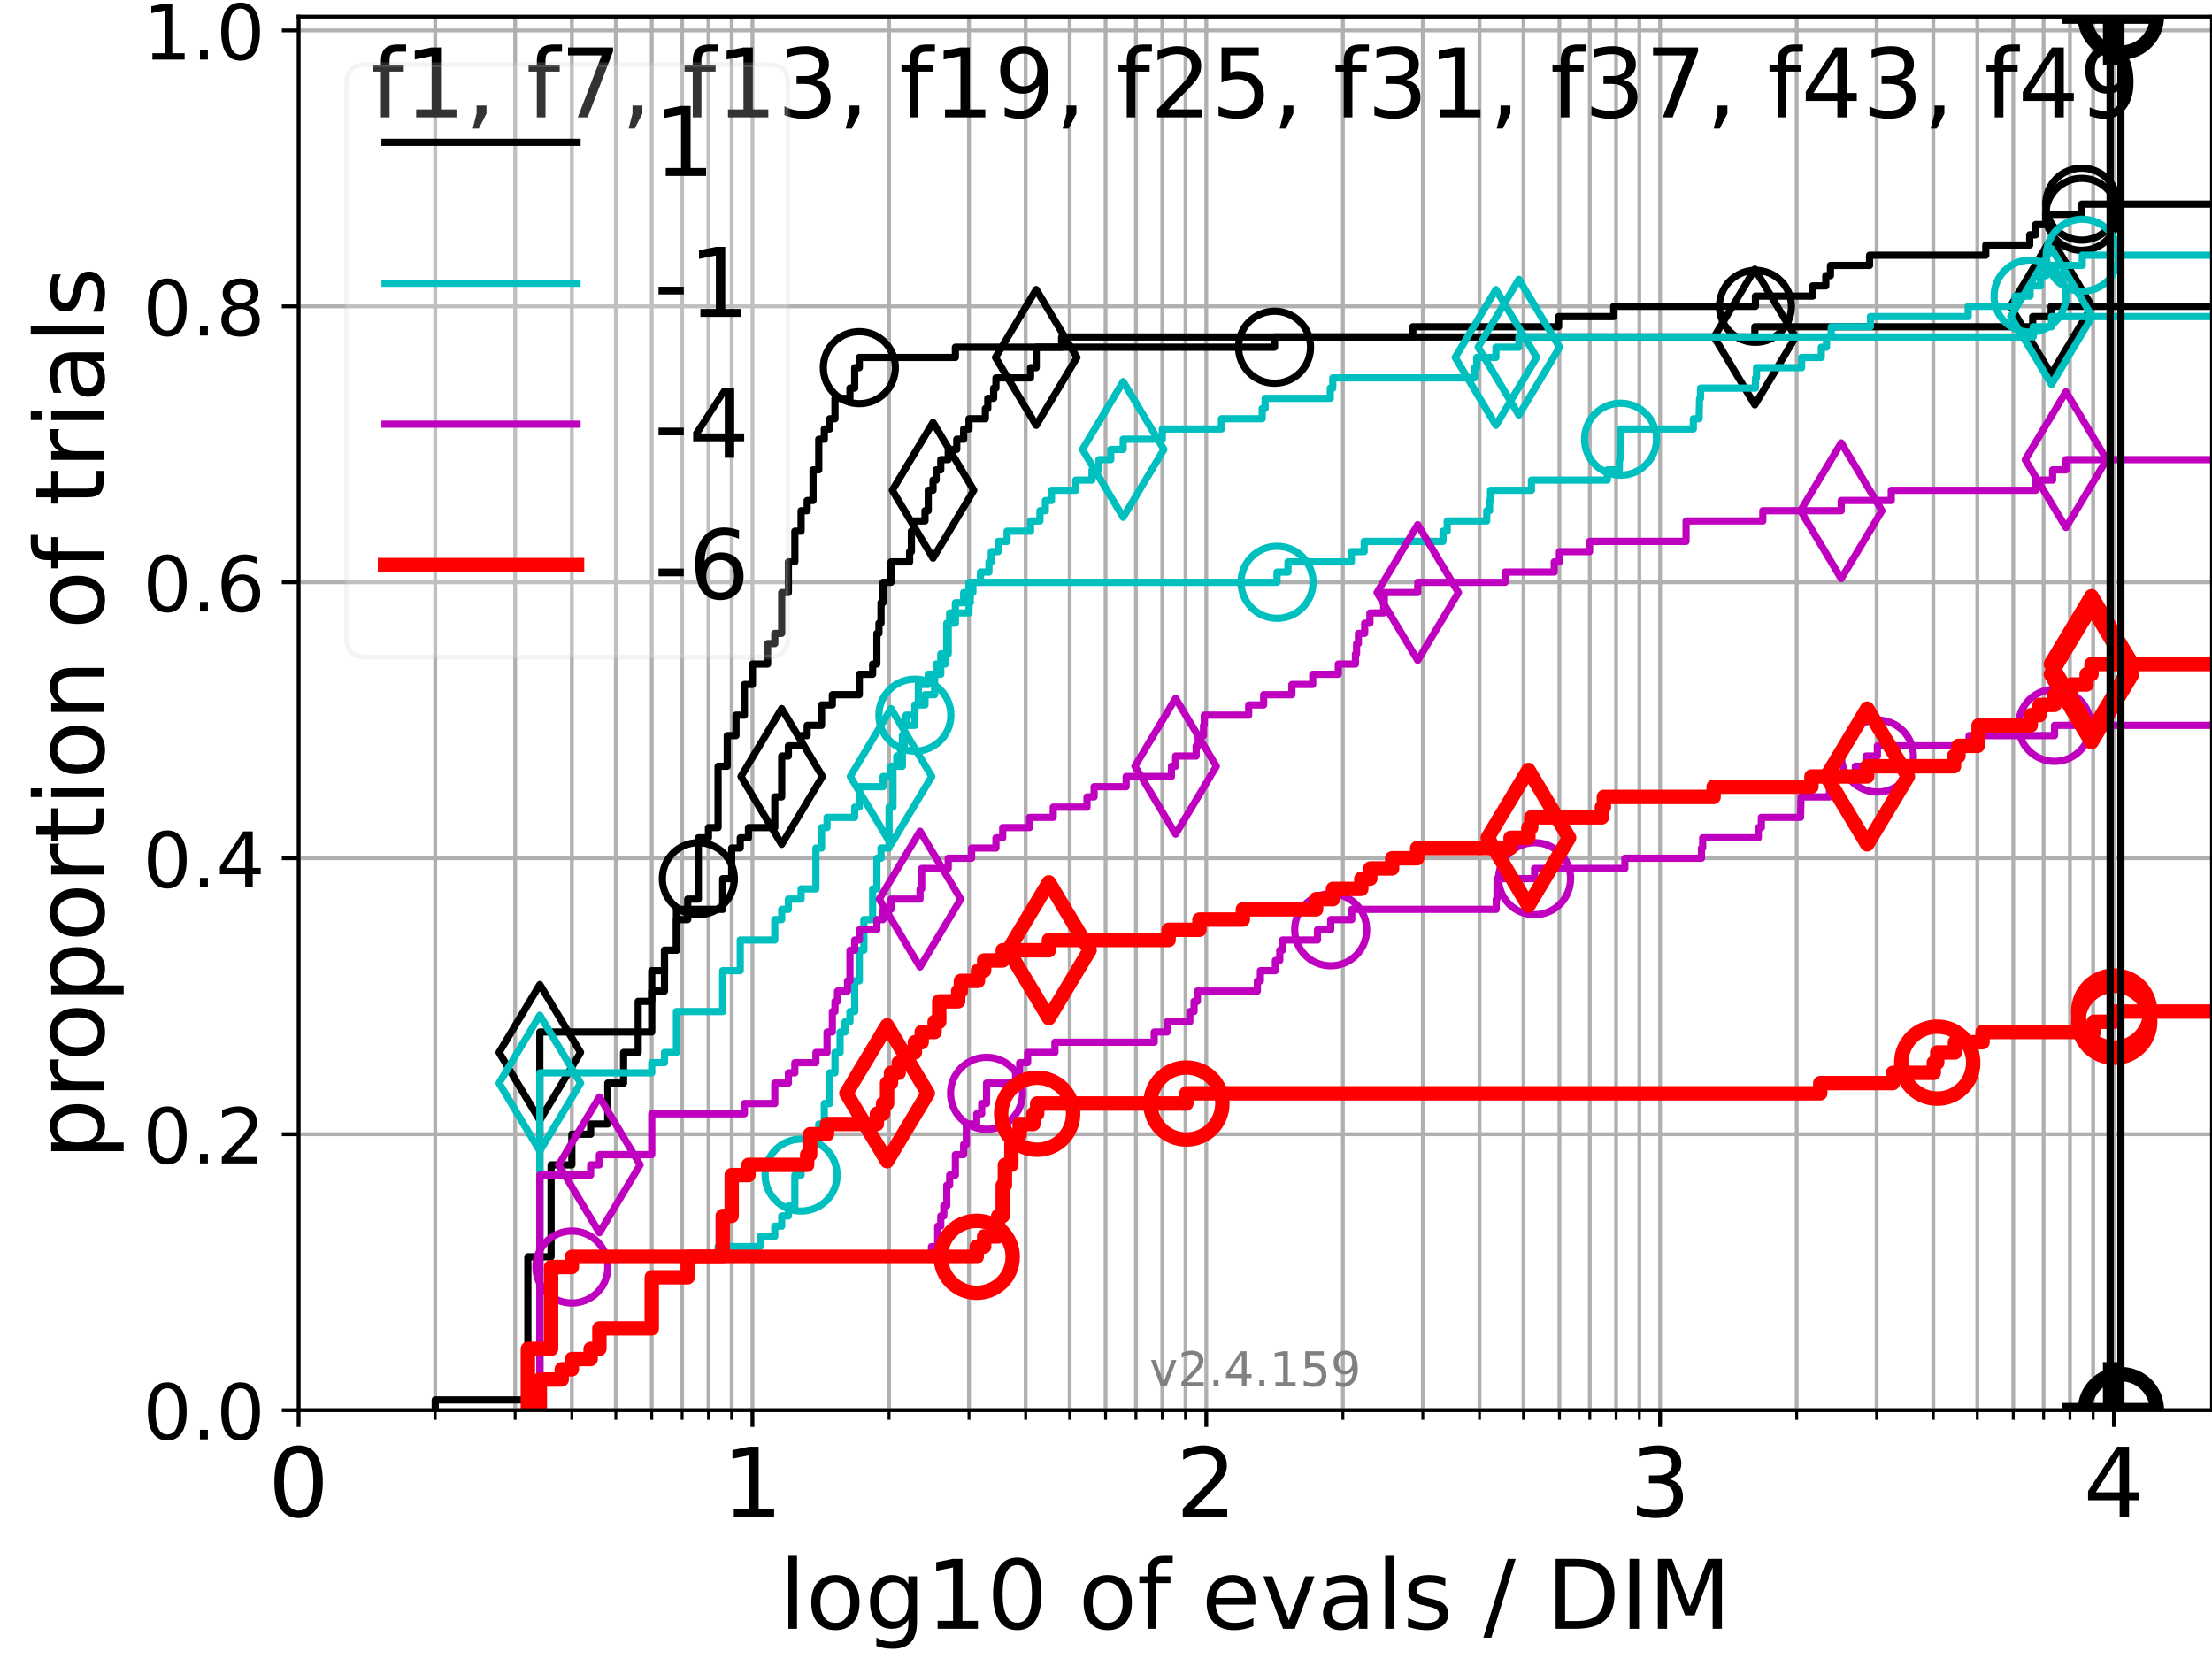 <?xml version="1.0" encoding="utf-8" standalone="no"?>
<!DOCTYPE svg PUBLIC "-//W3C//DTD SVG 1.1//EN"
  "http://www.w3.org/Graphics/SVG/1.1/DTD/svg11.dtd">
<!-- Created with matplotlib (https://matplotlib.org/) -->
<svg height="345.6pt" version="1.1" viewBox="0 0 460.8 345.6" width="460.8pt" xmlns="http://www.w3.org/2000/svg" xmlns:xlink="http://www.w3.org/1999/xlink">
 <defs>
  <style type="text/css">*{stroke-linecap:butt;stroke-linejoin:round;}</style>
 </defs>
 <g id="figure_1">
  <g id="patch_1">
   <path d="M 0 345.6 
L 460.8 345.6 
L 460.8 0 
L 0 0 
z
" style="fill:#ffffff;"/>
  </g>
  <g id="axes_1">
   <g id="patch_2">
    <path d="M 62.208 293.76 
L 460.8 293.76 
L 460.8 3.456 
L 62.208 3.456 
z
" style="fill:#ffffff;"/>
   </g>
   <g id="matplotlib.axis_1">
    <g id="xtick_1">
     <g id="line2d_1">
      <path clip-path="url(#p9a54eb097f)" d="M 62.208 293.76 
L 62.208 3.456 
" style="fill:none;stroke:#b0b0b0;stroke-linecap:square;stroke-width:0.8;"/>
     </g>
     <g id="line2d_2">
      <defs>
       <path d="M 0 0 
L 0 3.5 
" id="mcb1280dada" style="stroke:#000000;stroke-width:0.8;"/>
      </defs>
      <g>
       <use style="stroke:#000000;stroke-width:0.8;" x="62.208" xlink:href="#mcb1280dada" y="293.76"/>
      </g>
     </g>
     <g id="text_1">
      <!-- 0 -->
      <g transform="translate(55.846 315.957)scale(0.2 -0.2)">
       <defs>
        <path d="M 31.781 66.406 
Q 24.172 66.406 20.328 58.906 
Q 16.5 51.422 16.5 36.375 
Q 16.5 21.391 20.328 13.891 
Q 24.172 6.391 31.781 6.391 
Q 39.453 6.391 43.281 13.891 
Q 47.125 21.391 47.125 36.375 
Q 47.125 51.422 43.281 58.906 
Q 39.453 66.406 31.781 66.406 
z
M 31.781 74.219 
Q 44.047 74.219 50.516 64.516 
Q 56.984 54.828 56.984 36.375 
Q 56.984 17.969 50.516 8.266 
Q 44.047 -1.422 31.781 -1.422 
Q 19.531 -1.422 13.062 8.266 
Q 6.594 17.969 6.594 36.375 
Q 6.594 54.828 13.062 64.516 
Q 19.531 74.219 31.781 74.219 
z
" id="DejaVuSans-48"/>
       </defs>
       <use xlink:href="#DejaVuSans-48"/>
      </g>
     </g>
    </g>
    <g id="xtick_2">
     <g id="line2d_3">
      <path clip-path="url(#p9a54eb097f)" d="M 156.748 293.76 
L 156.748 3.456 
" style="fill:none;stroke:#b0b0b0;stroke-linecap:square;stroke-width:0.8;"/>
     </g>
     <g id="line2d_4">
      <g>
       <use style="stroke:#000000;stroke-width:0.8;" x="156.748" xlink:href="#mcb1280dada" y="293.76"/>
      </g>
     </g>
     <g id="text_2">
      <!-- 1 -->
      <g transform="translate(150.385 315.957)scale(0.2 -0.2)">
       <defs>
        <path d="M 12.406 8.297 
L 28.516 8.297 
L 28.516 63.922 
L 10.984 60.406 
L 10.984 69.391 
L 28.422 72.906 
L 38.281 72.906 
L 38.281 8.297 
L 54.391 8.297 
L 54.391 0 
L 12.406 0 
z
" id="DejaVuSans-49"/>
       </defs>
       <use xlink:href="#DejaVuSans-49"/>
      </g>
     </g>
    </g>
    <g id="xtick_3">
     <g id="line2d_5">
      <path clip-path="url(#p9a54eb097f)" d="M 251.288 293.76 
L 251.288 3.456 
" style="fill:none;stroke:#b0b0b0;stroke-linecap:square;stroke-width:0.8;"/>
     </g>
     <g id="line2d_6">
      <g>
       <use style="stroke:#000000;stroke-width:0.8;" x="251.288" xlink:href="#mcb1280dada" y="293.76"/>
      </g>
     </g>
     <g id="text_3">
      <!-- 2 -->
      <g transform="translate(244.925 315.957)scale(0.2 -0.2)">
       <defs>
        <path d="M 19.188 8.297 
L 53.609 8.297 
L 53.609 0 
L 7.328 0 
L 7.328 8.297 
Q 12.938 14.109 22.625 23.891 
Q 32.328 33.688 34.812 36.531 
Q 39.547 41.844 41.422 45.531 
Q 43.312 49.219 43.312 52.781 
Q 43.312 58.594 39.234 62.25 
Q 35.156 65.922 28.609 65.922 
Q 23.969 65.922 18.812 64.312 
Q 13.672 62.703 7.812 59.422 
L 7.812 69.391 
Q 13.766 71.781 18.938 73 
Q 24.125 74.219 28.422 74.219 
Q 39.75 74.219 46.484 68.547 
Q 53.219 62.891 53.219 53.422 
Q 53.219 48.922 51.531 44.891 
Q 49.859 40.875 45.406 35.406 
Q 44.188 33.984 37.641 27.219 
Q 31.109 20.453 19.188 8.297 
z
" id="DejaVuSans-50"/>
       </defs>
       <use xlink:href="#DejaVuSans-50"/>
      </g>
     </g>
    </g>
    <g id="xtick_4">
     <g id="line2d_7">
      <path clip-path="url(#p9a54eb097f)" d="M 345.827 293.76 
L 345.827 3.456 
" style="fill:none;stroke:#b0b0b0;stroke-linecap:square;stroke-width:0.8;"/>
     </g>
     <g id="line2d_8">
      <g>
       <use style="stroke:#000000;stroke-width:0.8;" x="345.827" xlink:href="#mcb1280dada" y="293.76"/>
      </g>
     </g>
     <g id="text_4">
      <!-- 3 -->
      <g transform="translate(339.465 315.957)scale(0.2 -0.2)">
       <defs>
        <path d="M 40.578 39.312 
Q 47.656 37.797 51.625 33 
Q 55.609 28.219 55.609 21.188 
Q 55.609 10.406 48.188 4.484 
Q 40.766 -1.422 27.094 -1.422 
Q 22.516 -1.422 17.656 -0.516 
Q 12.797 0.391 7.625 2.203 
L 7.625 11.719 
Q 11.719 9.328 16.594 8.109 
Q 21.484 6.891 26.812 6.891 
Q 36.078 6.891 40.938 10.547 
Q 45.797 14.203 45.797 21.188 
Q 45.797 27.641 41.281 31.266 
Q 36.766 34.906 28.719 34.906 
L 20.219 34.906 
L 20.219 43.016 
L 29.109 43.016 
Q 36.375 43.016 40.234 45.922 
Q 44.094 48.828 44.094 54.297 
Q 44.094 59.906 40.109 62.906 
Q 36.141 65.922 28.719 65.922 
Q 24.656 65.922 20.016 65.031 
Q 15.375 64.156 9.812 62.312 
L 9.812 71.094 
Q 15.438 72.656 20.344 73.438 
Q 25.25 74.219 29.594 74.219 
Q 40.828 74.219 47.359 69.109 
Q 53.906 64.016 53.906 55.328 
Q 53.906 49.266 50.438 45.094 
Q 46.969 40.922 40.578 39.312 
z
" id="DejaVuSans-51"/>
       </defs>
       <use xlink:href="#DejaVuSans-51"/>
      </g>
     </g>
    </g>
    <g id="xtick_5">
     <g id="line2d_9">
      <path clip-path="url(#p9a54eb097f)" d="M 440.367 293.76 
L 440.367 3.456 
" style="fill:none;stroke:#b0b0b0;stroke-linecap:square;stroke-width:0.8;"/>
     </g>
     <g id="line2d_10">
      <g>
       <use style="stroke:#000000;stroke-width:0.8;" x="440.367" xlink:href="#mcb1280dada" y="293.76"/>
      </g>
     </g>
     <g id="text_5">
      <!-- 4 -->
      <g transform="translate(434.005 315.957)scale(0.2 -0.2)">
       <defs>
        <path d="M 37.797 64.312 
L 12.891 25.391 
L 37.797 25.391 
z
M 35.203 72.906 
L 47.609 72.906 
L 47.609 25.391 
L 58.016 25.391 
L 58.016 17.188 
L 47.609 17.188 
L 47.609 0 
L 37.797 0 
L 37.797 17.188 
L 4.891 17.188 
L 4.891 26.703 
z
" id="DejaVuSans-52"/>
       </defs>
       <use xlink:href="#DejaVuSans-52"/>
      </g>
     </g>
    </g>
    <g id="xtick_6">
     <g id="line2d_11">
      <path clip-path="url(#p9a54eb097f)" d="M 90.667 293.76 
L 90.667 3.456 
" style="fill:none;stroke:#b0b0b0;stroke-linecap:square;stroke-width:0.8;"/>
     </g>
     <g id="line2d_12">
      <defs>
       <path d="M 0 0 
L 0 2 
" id="m4729d58671" style="stroke:#000000;stroke-width:0.6;"/>
      </defs>
      <g>
       <use style="stroke:#000000;stroke-width:0.6;" x="90.667" xlink:href="#m4729d58671" y="293.76"/>
      </g>
     </g>
    </g>
    <g id="xtick_7">
     <g id="line2d_13">
      <path clip-path="url(#p9a54eb097f)" d="M 107.315 293.76 
L 107.315 3.456 
" style="fill:none;stroke:#b0b0b0;stroke-linecap:square;stroke-width:0.8;"/>
     </g>
     <g id="line2d_14">
      <g>
       <use style="stroke:#000000;stroke-width:0.6;" x="107.315" xlink:href="#m4729d58671" y="293.76"/>
      </g>
     </g>
    </g>
    <g id="xtick_8">
     <g id="line2d_15">
      <path clip-path="url(#p9a54eb097f)" d="M 119.127 293.76 
L 119.127 3.456 
" style="fill:none;stroke:#b0b0b0;stroke-linecap:square;stroke-width:0.8;"/>
     </g>
     <g id="line2d_16">
      <g>
       <use style="stroke:#000000;stroke-width:0.6;" x="119.127" xlink:href="#m4729d58671" y="293.76"/>
      </g>
     </g>
    </g>
    <g id="xtick_9">
     <g id="line2d_17">
      <path clip-path="url(#p9a54eb097f)" d="M 128.289 293.76 
L 128.289 3.456 
" style="fill:none;stroke:#b0b0b0;stroke-linecap:square;stroke-width:0.8;"/>
     </g>
     <g id="line2d_18">
      <g>
       <use style="stroke:#000000;stroke-width:0.6;" x="128.289" xlink:href="#m4729d58671" y="293.76"/>
      </g>
     </g>
    </g>
    <g id="xtick_10">
     <g id="line2d_19">
      <path clip-path="url(#p9a54eb097f)" d="M 135.774 293.76 
L 135.774 3.456 
" style="fill:none;stroke:#b0b0b0;stroke-linecap:square;stroke-width:0.8;"/>
     </g>
     <g id="line2d_20">
      <g>
       <use style="stroke:#000000;stroke-width:0.6;" x="135.774" xlink:href="#m4729d58671" y="293.76"/>
      </g>
     </g>
    </g>
    <g id="xtick_11">
     <g id="line2d_21">
      <path clip-path="url(#p9a54eb097f)" d="M 142.103 293.76 
L 142.103 3.456 
" style="fill:none;stroke:#b0b0b0;stroke-linecap:square;stroke-width:0.8;"/>
     </g>
     <g id="line2d_22">
      <g>
       <use style="stroke:#000000;stroke-width:0.6;" x="142.103" xlink:href="#m4729d58671" y="293.76"/>
      </g>
     </g>
    </g>
    <g id="xtick_12">
     <g id="line2d_23">
      <path clip-path="url(#p9a54eb097f)" d="M 147.586 293.76 
L 147.586 3.456 
" style="fill:none;stroke:#b0b0b0;stroke-linecap:square;stroke-width:0.8;"/>
     </g>
     <g id="line2d_24">
      <g>
       <use style="stroke:#000000;stroke-width:0.6;" x="147.586" xlink:href="#m4729d58671" y="293.76"/>
      </g>
     </g>
    </g>
    <g id="xtick_13">
     <g id="line2d_25">
      <path clip-path="url(#p9a54eb097f)" d="M 152.422 293.76 
L 152.422 3.456 
" style="fill:none;stroke:#b0b0b0;stroke-linecap:square;stroke-width:0.8;"/>
     </g>
     <g id="line2d_26">
      <g>
       <use style="stroke:#000000;stroke-width:0.6;" x="152.422" xlink:href="#m4729d58671" y="293.76"/>
      </g>
     </g>
    </g>
    <g id="xtick_14">
     <g id="line2d_27">
      <path clip-path="url(#p9a54eb097f)" d="M 185.207 293.76 
L 185.207 3.456 
" style="fill:none;stroke:#b0b0b0;stroke-linecap:square;stroke-width:0.8;"/>
     </g>
     <g id="line2d_28">
      <g>
       <use style="stroke:#000000;stroke-width:0.6;" x="185.207" xlink:href="#m4729d58671" y="293.76"/>
      </g>
     </g>
    </g>
    <g id="xtick_15">
     <g id="line2d_29">
      <path clip-path="url(#p9a54eb097f)" d="M 201.855 293.76 
L 201.855 3.456 
" style="fill:none;stroke:#b0b0b0;stroke-linecap:square;stroke-width:0.8;"/>
     </g>
     <g id="line2d_30">
      <g>
       <use style="stroke:#000000;stroke-width:0.6;" x="201.855" xlink:href="#m4729d58671" y="293.76"/>
      </g>
     </g>
    </g>
    <g id="xtick_16">
     <g id="line2d_31">
      <path clip-path="url(#p9a54eb097f)" d="M 213.666 293.76 
L 213.666 3.456 
" style="fill:none;stroke:#b0b0b0;stroke-linecap:square;stroke-width:0.8;"/>
     </g>
     <g id="line2d_32">
      <g>
       <use style="stroke:#000000;stroke-width:0.6;" x="213.666" xlink:href="#m4729d58671" y="293.76"/>
      </g>
     </g>
    </g>
    <g id="xtick_17">
     <g id="line2d_33">
      <path clip-path="url(#p9a54eb097f)" d="M 222.828 293.76 
L 222.828 3.456 
" style="fill:none;stroke:#b0b0b0;stroke-linecap:square;stroke-width:0.8;"/>
     </g>
     <g id="line2d_34">
      <g>
       <use style="stroke:#000000;stroke-width:0.6;" x="222.828" xlink:href="#m4729d58671" y="293.76"/>
      </g>
     </g>
    </g>
    <g id="xtick_18">
     <g id="line2d_35">
      <path clip-path="url(#p9a54eb097f)" d="M 230.314 293.76 
L 230.314 3.456 
" style="fill:none;stroke:#b0b0b0;stroke-linecap:square;stroke-width:0.8;"/>
     </g>
     <g id="line2d_36">
      <g>
       <use style="stroke:#000000;stroke-width:0.6;" x="230.314" xlink:href="#m4729d58671" y="293.76"/>
      </g>
     </g>
    </g>
    <g id="xtick_19">
     <g id="line2d_37">
      <path clip-path="url(#p9a54eb097f)" d="M 236.643 293.76 
L 236.643 3.456 
" style="fill:none;stroke:#b0b0b0;stroke-linecap:square;stroke-width:0.8;"/>
     </g>
     <g id="line2d_38">
      <g>
       <use style="stroke:#000000;stroke-width:0.6;" x="236.643" xlink:href="#m4729d58671" y="293.76"/>
      </g>
     </g>
    </g>
    <g id="xtick_20">
     <g id="line2d_39">
      <path clip-path="url(#p9a54eb097f)" d="M 242.126 293.76 
L 242.126 3.456 
" style="fill:none;stroke:#b0b0b0;stroke-linecap:square;stroke-width:0.8;"/>
     </g>
     <g id="line2d_40">
      <g>
       <use style="stroke:#000000;stroke-width:0.6;" x="242.126" xlink:href="#m4729d58671" y="293.76"/>
      </g>
     </g>
    </g>
    <g id="xtick_21">
     <g id="line2d_41">
      <path clip-path="url(#p9a54eb097f)" d="M 246.962 293.76 
L 246.962 3.456 
" style="fill:none;stroke:#b0b0b0;stroke-linecap:square;stroke-width:0.8;"/>
     </g>
     <g id="line2d_42">
      <g>
       <use style="stroke:#000000;stroke-width:0.6;" x="246.962" xlink:href="#m4729d58671" y="293.76"/>
      </g>
     </g>
    </g>
    <g id="xtick_22">
     <g id="line2d_43">
      <path clip-path="url(#p9a54eb097f)" d="M 279.747 293.76 
L 279.747 3.456 
" style="fill:none;stroke:#b0b0b0;stroke-linecap:square;stroke-width:0.8;"/>
     </g>
     <g id="line2d_44">
      <g>
       <use style="stroke:#000000;stroke-width:0.6;" x="279.747" xlink:href="#m4729d58671" y="293.76"/>
      </g>
     </g>
    </g>
    <g id="xtick_23">
     <g id="line2d_45">
      <path clip-path="url(#p9a54eb097f)" d="M 296.395 293.76 
L 296.395 3.456 
" style="fill:none;stroke:#b0b0b0;stroke-linecap:square;stroke-width:0.8;"/>
     </g>
     <g id="line2d_46">
      <g>
       <use style="stroke:#000000;stroke-width:0.6;" x="296.395" xlink:href="#m4729d58671" y="293.76"/>
      </g>
     </g>
    </g>
    <g id="xtick_24">
     <g id="line2d_47">
      <path clip-path="url(#p9a54eb097f)" d="M 308.206 293.76 
L 308.206 3.456 
" style="fill:none;stroke:#b0b0b0;stroke-linecap:square;stroke-width:0.8;"/>
     </g>
     <g id="line2d_48">
      <g>
       <use style="stroke:#000000;stroke-width:0.6;" x="308.206" xlink:href="#m4729d58671" y="293.76"/>
      </g>
     </g>
    </g>
    <g id="xtick_25">
     <g id="line2d_49">
      <path clip-path="url(#p9a54eb097f)" d="M 317.368 293.76 
L 317.368 3.456 
" style="fill:none;stroke:#b0b0b0;stroke-linecap:square;stroke-width:0.8;"/>
     </g>
     <g id="line2d_50">
      <g>
       <use style="stroke:#000000;stroke-width:0.6;" x="317.368" xlink:href="#m4729d58671" y="293.76"/>
      </g>
     </g>
    </g>
    <g id="xtick_26">
     <g id="line2d_51">
      <path clip-path="url(#p9a54eb097f)" d="M 324.854 293.76 
L 324.854 3.456 
" style="fill:none;stroke:#b0b0b0;stroke-linecap:square;stroke-width:0.8;"/>
     </g>
     <g id="line2d_52">
      <g>
       <use style="stroke:#000000;stroke-width:0.6;" x="324.854" xlink:href="#m4729d58671" y="293.76"/>
      </g>
     </g>
    </g>
    <g id="xtick_27">
     <g id="line2d_53">
      <path clip-path="url(#p9a54eb097f)" d="M 331.183 293.76 
L 331.183 3.456 
" style="fill:none;stroke:#b0b0b0;stroke-linecap:square;stroke-width:0.8;"/>
     </g>
     <g id="line2d_54">
      <g>
       <use style="stroke:#000000;stroke-width:0.6;" x="331.183" xlink:href="#m4729d58671" y="293.76"/>
      </g>
     </g>
    </g>
    <g id="xtick_28">
     <g id="line2d_55">
      <path clip-path="url(#p9a54eb097f)" d="M 336.666 293.76 
L 336.666 3.456 
" style="fill:none;stroke:#b0b0b0;stroke-linecap:square;stroke-width:0.8;"/>
     </g>
     <g id="line2d_56">
      <g>
       <use style="stroke:#000000;stroke-width:0.6;" x="336.666" xlink:href="#m4729d58671" y="293.76"/>
      </g>
     </g>
    </g>
    <g id="xtick_29">
     <g id="line2d_57">
      <path clip-path="url(#p9a54eb097f)" d="M 341.502 293.76 
L 341.502 3.456 
" style="fill:none;stroke:#b0b0b0;stroke-linecap:square;stroke-width:0.8;"/>
     </g>
     <g id="line2d_58">
      <g>
       <use style="stroke:#000000;stroke-width:0.6;" x="341.502" xlink:href="#m4729d58671" y="293.76"/>
      </g>
     </g>
    </g>
    <g id="xtick_30">
     <g id="line2d_59">
      <path clip-path="url(#p9a54eb097f)" d="M 374.287 293.76 
L 374.287 3.456 
" style="fill:none;stroke:#b0b0b0;stroke-linecap:square;stroke-width:0.8;"/>
     </g>
     <g id="line2d_60">
      <g>
       <use style="stroke:#000000;stroke-width:0.6;" x="374.287" xlink:href="#m4729d58671" y="293.76"/>
      </g>
     </g>
    </g>
    <g id="xtick_31">
     <g id="line2d_61">
      <path clip-path="url(#p9a54eb097f)" d="M 390.934 293.76 
L 390.934 3.456 
" style="fill:none;stroke:#b0b0b0;stroke-linecap:square;stroke-width:0.8;"/>
     </g>
     <g id="line2d_62">
      <g>
       <use style="stroke:#000000;stroke-width:0.6;" x="390.934" xlink:href="#m4729d58671" y="293.76"/>
      </g>
     </g>
    </g>
    <g id="xtick_32">
     <g id="line2d_63">
      <path clip-path="url(#p9a54eb097f)" d="M 402.746 293.76 
L 402.746 3.456 
" style="fill:none;stroke:#b0b0b0;stroke-linecap:square;stroke-width:0.8;"/>
     </g>
     <g id="line2d_64">
      <g>
       <use style="stroke:#000000;stroke-width:0.6;" x="402.746" xlink:href="#m4729d58671" y="293.76"/>
      </g>
     </g>
    </g>
    <g id="xtick_33">
     <g id="line2d_65">
      <path clip-path="url(#p9a54eb097f)" d="M 411.908 293.76 
L 411.908 3.456 
" style="fill:none;stroke:#b0b0b0;stroke-linecap:square;stroke-width:0.8;"/>
     </g>
     <g id="line2d_66">
      <g>
       <use style="stroke:#000000;stroke-width:0.6;" x="411.908" xlink:href="#m4729d58671" y="293.76"/>
      </g>
     </g>
    </g>
    <g id="xtick_34">
     <g id="line2d_67">
      <path clip-path="url(#p9a54eb097f)" d="M 419.394 293.76 
L 419.394 3.456 
" style="fill:none;stroke:#b0b0b0;stroke-linecap:square;stroke-width:0.8;"/>
     </g>
     <g id="line2d_68">
      <g>
       <use style="stroke:#000000;stroke-width:0.6;" x="419.394" xlink:href="#m4729d58671" y="293.76"/>
      </g>
     </g>
    </g>
    <g id="xtick_35">
     <g id="line2d_69">
      <path clip-path="url(#p9a54eb097f)" d="M 425.723 293.76 
L 425.723 3.456 
" style="fill:none;stroke:#b0b0b0;stroke-linecap:square;stroke-width:0.8;"/>
     </g>
     <g id="line2d_70">
      <g>
       <use style="stroke:#000000;stroke-width:0.6;" x="425.723" xlink:href="#m4729d58671" y="293.76"/>
      </g>
     </g>
    </g>
    <g id="xtick_36">
     <g id="line2d_71">
      <path clip-path="url(#p9a54eb097f)" d="M 431.205 293.76 
L 431.205 3.456 
" style="fill:none;stroke:#b0b0b0;stroke-linecap:square;stroke-width:0.8;"/>
     </g>
     <g id="line2d_72">
      <g>
       <use style="stroke:#000000;stroke-width:0.6;" x="431.205" xlink:href="#m4729d58671" y="293.76"/>
      </g>
     </g>
    </g>
    <g id="xtick_37">
     <g id="line2d_73">
      <path clip-path="url(#p9a54eb097f)" d="M 436.041 293.76 
L 436.041 3.456 
" style="fill:none;stroke:#b0b0b0;stroke-linecap:square;stroke-width:0.8;"/>
     </g>
     <g id="line2d_74">
      <g>
       <use style="stroke:#000000;stroke-width:0.6;" x="436.041" xlink:href="#m4729d58671" y="293.76"/>
      </g>
     </g>
    </g>
    <g id="text_6">
     <!-- log10 of evals / DIM -->
     <g transform="translate(162.348 339.313)scale(0.2 -0.2)">
      <defs>
       <path d="M 9.422 75.984 
L 18.406 75.984 
L 18.406 0 
L 9.422 0 
z
" id="DejaVuSans-108"/>
       <path d="M 30.609 48.391 
Q 23.391 48.391 19.188 42.75 
Q 14.984 37.109 14.984 27.297 
Q 14.984 17.484 19.156 11.844 
Q 23.344 6.203 30.609 6.203 
Q 37.797 6.203 41.984 11.859 
Q 46.188 17.531 46.188 27.297 
Q 46.188 37.016 41.984 42.703 
Q 37.797 48.391 30.609 48.391 
z
M 30.609 56 
Q 42.328 56 49.016 48.375 
Q 55.719 40.766 55.719 27.297 
Q 55.719 13.875 49.016 6.219 
Q 42.328 -1.422 30.609 -1.422 
Q 18.844 -1.422 12.172 6.219 
Q 5.516 13.875 5.516 27.297 
Q 5.516 40.766 12.172 48.375 
Q 18.844 56 30.609 56 
z
" id="DejaVuSans-111"/>
       <path d="M 45.406 27.984 
Q 45.406 37.75 41.375 43.109 
Q 37.359 48.484 30.078 48.484 
Q 22.859 48.484 18.828 43.109 
Q 14.797 37.75 14.797 27.984 
Q 14.797 18.266 18.828 12.891 
Q 22.859 7.516 30.078 7.516 
Q 37.359 7.516 41.375 12.891 
Q 45.406 18.266 45.406 27.984 
z
M 54.391 6.781 
Q 54.391 -7.172 48.188 -13.984 
Q 42 -20.797 29.203 -20.797 
Q 24.469 -20.797 20.266 -20.094 
Q 16.062 -19.391 12.109 -17.922 
L 12.109 -9.188 
Q 16.062 -11.328 19.922 -12.344 
Q 23.781 -13.375 27.781 -13.375 
Q 36.625 -13.375 41.016 -8.766 
Q 45.406 -4.156 45.406 5.172 
L 45.406 9.625 
Q 42.625 4.781 38.281 2.391 
Q 33.938 0 27.875 0 
Q 17.828 0 11.672 7.656 
Q 5.516 15.328 5.516 27.984 
Q 5.516 40.672 11.672 48.328 
Q 17.828 56 27.875 56 
Q 33.938 56 38.281 53.609 
Q 42.625 51.219 45.406 46.391 
L 45.406 54.688 
L 54.391 54.688 
z
" id="DejaVuSans-103"/>
       <path id="DejaVuSans-32"/>
       <path d="M 37.109 75.984 
L 37.109 68.5 
L 28.516 68.5 
Q 23.688 68.5 21.797 66.547 
Q 19.922 64.594 19.922 59.516 
L 19.922 54.688 
L 34.719 54.688 
L 34.719 47.703 
L 19.922 47.703 
L 19.922 0 
L 10.891 0 
L 10.891 47.703 
L 2.297 47.703 
L 2.297 54.688 
L 10.891 54.688 
L 10.891 58.5 
Q 10.891 67.625 15.141 71.797 
Q 19.391 75.984 28.609 75.984 
z
" id="DejaVuSans-102"/>
       <path d="M 56.203 29.594 
L 56.203 25.203 
L 14.891 25.203 
Q 15.484 15.922 20.484 11.062 
Q 25.484 6.203 34.422 6.203 
Q 39.594 6.203 44.453 7.469 
Q 49.312 8.734 54.109 11.281 
L 54.109 2.781 
Q 49.266 0.734 44.188 -0.344 
Q 39.109 -1.422 33.891 -1.422 
Q 20.797 -1.422 13.156 6.188 
Q 5.516 13.812 5.516 26.812 
Q 5.516 40.234 12.766 48.109 
Q 20.016 56 32.328 56 
Q 43.359 56 49.781 48.891 
Q 56.203 41.797 56.203 29.594 
z
M 47.219 32.234 
Q 47.125 39.594 43.094 43.984 
Q 39.062 48.391 32.422 48.391 
Q 24.906 48.391 20.391 44.141 
Q 15.875 39.891 15.188 32.172 
z
" id="DejaVuSans-101"/>
       <path d="M 2.984 54.688 
L 12.5 54.688 
L 29.594 8.797 
L 46.688 54.688 
L 56.203 54.688 
L 35.688 0 
L 23.484 0 
z
" id="DejaVuSans-118"/>
       <path d="M 34.281 27.484 
Q 23.391 27.484 19.188 25 
Q 14.984 22.516 14.984 16.5 
Q 14.984 11.719 18.141 8.906 
Q 21.297 6.109 26.703 6.109 
Q 34.188 6.109 38.703 11.406 
Q 43.219 16.703 43.219 25.484 
L 43.219 27.484 
z
M 52.203 31.203 
L 52.203 0 
L 43.219 0 
L 43.219 8.297 
Q 40.141 3.328 35.547 0.953 
Q 30.953 -1.422 24.312 -1.422 
Q 15.922 -1.422 10.953 3.297 
Q 6 8.016 6 15.922 
Q 6 25.141 12.172 29.828 
Q 18.359 34.516 30.609 34.516 
L 43.219 34.516 
L 43.219 35.406 
Q 43.219 41.609 39.141 45 
Q 35.062 48.391 27.688 48.391 
Q 23 48.391 18.547 47.266 
Q 14.109 46.141 10.016 43.891 
L 10.016 52.203 
Q 14.938 54.109 19.578 55.047 
Q 24.219 56 28.609 56 
Q 40.484 56 46.344 49.844 
Q 52.203 43.703 52.203 31.203 
z
" id="DejaVuSans-97"/>
       <path d="M 44.281 53.078 
L 44.281 44.578 
Q 40.484 46.531 36.375 47.5 
Q 32.281 48.484 27.875 48.484 
Q 21.188 48.484 17.844 46.438 
Q 14.5 44.391 14.5 40.281 
Q 14.5 37.156 16.891 35.375 
Q 19.281 33.594 26.516 31.984 
L 29.594 31.297 
Q 39.156 29.25 43.188 25.516 
Q 47.219 21.781 47.219 15.094 
Q 47.219 7.469 41.188 3.016 
Q 35.156 -1.422 24.609 -1.422 
Q 20.219 -1.422 15.453 -0.562 
Q 10.688 0.297 5.422 2 
L 5.422 11.281 
Q 10.406 8.688 15.234 7.391 
Q 20.062 6.109 24.812 6.109 
Q 31.156 6.109 34.562 8.281 
Q 37.984 10.453 37.984 14.406 
Q 37.984 18.062 35.516 20.016 
Q 33.062 21.969 24.703 23.781 
L 21.578 24.516 
Q 13.234 26.266 9.516 29.906 
Q 5.812 33.547 5.812 39.891 
Q 5.812 47.609 11.281 51.797 
Q 16.75 56 26.812 56 
Q 31.781 56 36.172 55.266 
Q 40.578 54.547 44.281 53.078 
z
" id="DejaVuSans-115"/>
       <path d="M 25.391 72.906 
L 33.688 72.906 
L 8.297 -9.281 
L 0 -9.281 
z
" id="DejaVuSans-47"/>
       <path d="M 19.672 64.797 
L 19.672 8.109 
L 31.594 8.109 
Q 46.688 8.109 53.688 14.938 
Q 60.688 21.781 60.688 36.531 
Q 60.688 51.172 53.688 57.984 
Q 46.688 64.797 31.594 64.797 
z
M 9.812 72.906 
L 30.078 72.906 
Q 51.266 72.906 61.172 64.094 
Q 71.094 55.281 71.094 36.531 
Q 71.094 17.672 61.125 8.828 
Q 51.172 0 30.078 0 
L 9.812 0 
z
" id="DejaVuSans-68"/>
       <path d="M 9.812 72.906 
L 19.672 72.906 
L 19.672 0 
L 9.812 0 
z
" id="DejaVuSans-73"/>
       <path d="M 9.812 72.906 
L 24.516 72.906 
L 43.109 23.297 
L 61.812 72.906 
L 76.516 72.906 
L 76.516 0 
L 66.891 0 
L 66.891 64.016 
L 48.094 14.016 
L 38.188 14.016 
L 19.391 64.016 
L 19.391 0 
L 9.812 0 
z
" id="DejaVuSans-77"/>
      </defs>
      <use xlink:href="#DejaVuSans-108"/>
      <use x="27.783" xlink:href="#DejaVuSans-111"/>
      <use x="88.965" xlink:href="#DejaVuSans-103"/>
      <use x="152.441" xlink:href="#DejaVuSans-49"/>
      <use x="216.064" xlink:href="#DejaVuSans-48"/>
      <use x="279.688" xlink:href="#DejaVuSans-32"/>
      <use x="311.475" xlink:href="#DejaVuSans-111"/>
      <use x="372.656" xlink:href="#DejaVuSans-102"/>
      <use x="407.861" xlink:href="#DejaVuSans-32"/>
      <use x="439.648" xlink:href="#DejaVuSans-101"/>
      <use x="501.172" xlink:href="#DejaVuSans-118"/>
      <use x="560.352" xlink:href="#DejaVuSans-97"/>
      <use x="621.631" xlink:href="#DejaVuSans-108"/>
      <use x="649.414" xlink:href="#DejaVuSans-115"/>
      <use x="701.514" xlink:href="#DejaVuSans-32"/>
      <use x="733.301" xlink:href="#DejaVuSans-47"/>
      <use x="766.992" xlink:href="#DejaVuSans-32"/>
      <use x="798.779" xlink:href="#DejaVuSans-68"/>
      <use x="875.781" xlink:href="#DejaVuSans-73"/>
      <use x="905.273" xlink:href="#DejaVuSans-77"/>
     </g>
    </g>
   </g>
   <g id="matplotlib.axis_2">
    <g id="ytick_1">
     <g id="line2d_75">
      <path clip-path="url(#p9a54eb097f)" d="M 62.208 293.76 
L 460.8 293.76 
" style="fill:none;stroke:#b0b0b0;stroke-linecap:square;stroke-width:0.8;"/>
     </g>
     <g id="line2d_76">
      <defs>
       <path d="M 0 0 
L -3.5 0 
" id="mc6d3454046" style="stroke:#000000;stroke-width:0.8;"/>
      </defs>
      <g>
       <use style="stroke:#000000;stroke-width:0.8;" x="62.208" xlink:href="#mc6d3454046" y="293.76"/>
      </g>
     </g>
     <g id="text_7">
      <!-- 0.0 -->
      <g transform="translate(29.763 299.839)scale(0.16 -0.16)">
       <defs>
        <path d="M 10.688 12.406 
L 21 12.406 
L 21 0 
L 10.688 0 
z
" id="DejaVuSans-46"/>
       </defs>
       <use xlink:href="#DejaVuSans-48"/>
       <use x="63.623" xlink:href="#DejaVuSans-46"/>
       <use x="95.41" xlink:href="#DejaVuSans-48"/>
      </g>
     </g>
    </g>
    <g id="ytick_2">
     <g id="line2d_77">
      <path clip-path="url(#p9a54eb097f)" d="M 62.208 236.274 
L 460.8 236.274 
" style="fill:none;stroke:#b0b0b0;stroke-linecap:square;stroke-width:0.8;"/>
     </g>
     <g id="line2d_78">
      <g>
       <use style="stroke:#000000;stroke-width:0.8;" x="62.208" xlink:href="#mc6d3454046" y="236.274"/>
      </g>
     </g>
     <g id="text_8">
      <!-- 0.2 -->
      <g transform="translate(29.763 242.353)scale(0.16 -0.16)">
       <use xlink:href="#DejaVuSans-48"/>
       <use x="63.623" xlink:href="#DejaVuSans-46"/>
       <use x="95.41" xlink:href="#DejaVuSans-50"/>
      </g>
     </g>
    </g>
    <g id="ytick_3">
     <g id="line2d_79">
      <path clip-path="url(#p9a54eb097f)" d="M 62.208 178.788 
L 460.8 178.788 
" style="fill:none;stroke:#b0b0b0;stroke-linecap:square;stroke-width:0.8;"/>
     </g>
     <g id="line2d_80">
      <g>
       <use style="stroke:#000000;stroke-width:0.8;" x="62.208" xlink:href="#mc6d3454046" y="178.788"/>
      </g>
     </g>
     <g id="text_9">
      <!-- 0.4 -->
      <g transform="translate(29.763 184.867)scale(0.16 -0.16)">
       <use xlink:href="#DejaVuSans-48"/>
       <use x="63.623" xlink:href="#DejaVuSans-46"/>
       <use x="95.41" xlink:href="#DejaVuSans-52"/>
      </g>
     </g>
    </g>
    <g id="ytick_4">
     <g id="line2d_81">
      <path clip-path="url(#p9a54eb097f)" d="M 62.208 121.302 
L 460.8 121.302 
" style="fill:none;stroke:#b0b0b0;stroke-linecap:square;stroke-width:0.8;"/>
     </g>
     <g id="line2d_82">
      <g>
       <use style="stroke:#000000;stroke-width:0.8;" x="62.208" xlink:href="#mc6d3454046" y="121.302"/>
      </g>
     </g>
     <g id="text_10">
      <!-- 0.6 -->
      <g transform="translate(29.763 127.381)scale(0.16 -0.16)">
       <defs>
        <path d="M 33.016 40.375 
Q 26.375 40.375 22.484 35.828 
Q 18.609 31.297 18.609 23.391 
Q 18.609 15.531 22.484 10.953 
Q 26.375 6.391 33.016 6.391 
Q 39.656 6.391 43.531 10.953 
Q 47.406 15.531 47.406 23.391 
Q 47.406 31.297 43.531 35.828 
Q 39.656 40.375 33.016 40.375 
z
M 52.594 71.297 
L 52.594 62.312 
Q 48.875 64.062 45.094 64.984 
Q 41.312 65.922 37.594 65.922 
Q 27.828 65.922 22.672 59.328 
Q 17.531 52.734 16.797 39.406 
Q 19.672 43.656 24.016 45.922 
Q 28.375 48.188 33.594 48.188 
Q 44.578 48.188 50.953 41.516 
Q 57.328 34.859 57.328 23.391 
Q 57.328 12.156 50.688 5.359 
Q 44.047 -1.422 33.016 -1.422 
Q 20.359 -1.422 13.672 8.266 
Q 6.984 17.969 6.984 36.375 
Q 6.984 53.656 15.188 63.938 
Q 23.391 74.219 37.203 74.219 
Q 40.922 74.219 44.703 73.484 
Q 48.484 72.75 52.594 71.297 
z
" id="DejaVuSans-54"/>
       </defs>
       <use xlink:href="#DejaVuSans-48"/>
       <use x="63.623" xlink:href="#DejaVuSans-46"/>
       <use x="95.41" xlink:href="#DejaVuSans-54"/>
      </g>
     </g>
    </g>
    <g id="ytick_5">
     <g id="line2d_83">
      <path clip-path="url(#p9a54eb097f)" d="M 62.208 63.816 
L 460.8 63.816 
" style="fill:none;stroke:#b0b0b0;stroke-linecap:square;stroke-width:0.8;"/>
     </g>
     <g id="line2d_84">
      <g>
       <use style="stroke:#000000;stroke-width:0.8;" x="62.208" xlink:href="#mc6d3454046" y="63.816"/>
      </g>
     </g>
     <g id="text_11">
      <!-- 0.8 -->
      <g transform="translate(29.763 69.895)scale(0.16 -0.16)">
       <defs>
        <path d="M 31.781 34.625 
Q 24.75 34.625 20.719 30.859 
Q 16.703 27.094 16.703 20.516 
Q 16.703 13.922 20.719 10.156 
Q 24.75 6.391 31.781 6.391 
Q 38.812 6.391 42.859 10.172 
Q 46.922 13.969 46.922 20.516 
Q 46.922 27.094 42.891 30.859 
Q 38.875 34.625 31.781 34.625 
z
M 21.922 38.812 
Q 15.578 40.375 12.031 44.719 
Q 8.5 49.078 8.5 55.328 
Q 8.5 64.062 14.719 69.141 
Q 20.953 74.219 31.781 74.219 
Q 42.672 74.219 48.875 69.141 
Q 55.078 64.062 55.078 55.328 
Q 55.078 49.078 51.531 44.719 
Q 48 40.375 41.703 38.812 
Q 48.828 37.156 52.797 32.312 
Q 56.781 27.484 56.781 20.516 
Q 56.781 9.906 50.312 4.234 
Q 43.844 -1.422 31.781 -1.422 
Q 19.734 -1.422 13.25 4.234 
Q 6.781 9.906 6.781 20.516 
Q 6.781 27.484 10.781 32.312 
Q 14.797 37.156 21.922 38.812 
z
M 18.312 54.391 
Q 18.312 48.734 21.844 45.562 
Q 25.391 42.391 31.781 42.391 
Q 38.141 42.391 41.719 45.562 
Q 45.312 48.734 45.312 54.391 
Q 45.312 60.062 41.719 63.234 
Q 38.141 66.406 31.781 66.406 
Q 25.391 66.406 21.844 63.234 
Q 18.312 60.062 18.312 54.391 
z
" id="DejaVuSans-56"/>
       </defs>
       <use xlink:href="#DejaVuSans-48"/>
       <use x="63.623" xlink:href="#DejaVuSans-46"/>
       <use x="95.41" xlink:href="#DejaVuSans-56"/>
      </g>
     </g>
    </g>
    <g id="ytick_6">
     <g id="line2d_85">
      <path clip-path="url(#p9a54eb097f)" d="M 62.208 6.33 
L 460.8 6.33 
" style="fill:none;stroke:#b0b0b0;stroke-linecap:square;stroke-width:0.8;"/>
     </g>
     <g id="line2d_86">
      <g>
       <use style="stroke:#000000;stroke-width:0.8;" x="62.208" xlink:href="#mc6d3454046" y="6.33"/>
      </g>
     </g>
     <g id="text_12">
      <!-- 1.0 -->
      <g transform="translate(29.763 12.409)scale(0.16 -0.16)">
       <use xlink:href="#DejaVuSans-49"/>
       <use x="63.623" xlink:href="#DejaVuSans-46"/>
       <use x="95.41" xlink:href="#DejaVuSans-48"/>
      </g>
     </g>
    </g>
    <g id="text_13">
     <!-- proportion of trials -->
     <g transform="translate(21.604 241.614)rotate(-90)scale(0.2 -0.2)">
      <defs>
       <path d="M 18.109 8.203 
L 18.109 -20.797 
L 9.078 -20.797 
L 9.078 54.688 
L 18.109 54.688 
L 18.109 46.391 
Q 20.953 51.266 25.266 53.625 
Q 29.594 56 35.594 56 
Q 45.562 56 51.781 48.094 
Q 58.016 40.188 58.016 27.297 
Q 58.016 14.406 51.781 6.484 
Q 45.562 -1.422 35.594 -1.422 
Q 29.594 -1.422 25.266 0.953 
Q 20.953 3.328 18.109 8.203 
z
M 48.688 27.297 
Q 48.688 37.203 44.609 42.844 
Q 40.531 48.484 33.406 48.484 
Q 26.266 48.484 22.188 42.844 
Q 18.109 37.203 18.109 27.297 
Q 18.109 17.391 22.188 11.75 
Q 26.266 6.109 33.406 6.109 
Q 40.531 6.109 44.609 11.75 
Q 48.688 17.391 48.688 27.297 
z
" id="DejaVuSans-112"/>
       <path d="M 41.109 46.297 
Q 39.594 47.172 37.812 47.578 
Q 36.031 48 33.891 48 
Q 26.266 48 22.188 43.047 
Q 18.109 38.094 18.109 28.812 
L 18.109 0 
L 9.078 0 
L 9.078 54.688 
L 18.109 54.688 
L 18.109 46.188 
Q 20.953 51.172 25.484 53.578 
Q 30.031 56 36.531 56 
Q 37.453 56 38.578 55.875 
Q 39.703 55.766 41.062 55.516 
z
" id="DejaVuSans-114"/>
       <path d="M 18.312 70.219 
L 18.312 54.688 
L 36.812 54.688 
L 36.812 47.703 
L 18.312 47.703 
L 18.312 18.016 
Q 18.312 11.328 20.141 9.422 
Q 21.969 7.516 27.594 7.516 
L 36.812 7.516 
L 36.812 0 
L 27.594 0 
Q 17.188 0 13.234 3.875 
Q 9.281 7.766 9.281 18.016 
L 9.281 47.703 
L 2.688 47.703 
L 2.688 54.688 
L 9.281 54.688 
L 9.281 70.219 
z
" id="DejaVuSans-116"/>
       <path d="M 9.422 54.688 
L 18.406 54.688 
L 18.406 0 
L 9.422 0 
z
M 9.422 75.984 
L 18.406 75.984 
L 18.406 64.594 
L 9.422 64.594 
z
" id="DejaVuSans-105"/>
       <path d="M 54.891 33.016 
L 54.891 0 
L 45.906 0 
L 45.906 32.719 
Q 45.906 40.484 42.875 44.328 
Q 39.844 48.188 33.797 48.188 
Q 26.516 48.188 22.312 43.547 
Q 18.109 38.922 18.109 30.906 
L 18.109 0 
L 9.078 0 
L 9.078 54.688 
L 18.109 54.688 
L 18.109 46.188 
Q 21.344 51.125 25.703 53.562 
Q 30.078 56 35.797 56 
Q 45.219 56 50.047 50.172 
Q 54.891 44.344 54.891 33.016 
z
" id="DejaVuSans-110"/>
      </defs>
      <use xlink:href="#DejaVuSans-112"/>
      <use x="63.477" xlink:href="#DejaVuSans-114"/>
      <use x="102.34" xlink:href="#DejaVuSans-111"/>
      <use x="163.521" xlink:href="#DejaVuSans-112"/>
      <use x="226.998" xlink:href="#DejaVuSans-111"/>
      <use x="288.18" xlink:href="#DejaVuSans-114"/>
      <use x="329.293" xlink:href="#DejaVuSans-116"/>
      <use x="368.502" xlink:href="#DejaVuSans-105"/>
      <use x="396.285" xlink:href="#DejaVuSans-111"/>
      <use x="457.467" xlink:href="#DejaVuSans-110"/>
      <use x="520.846" xlink:href="#DejaVuSans-32"/>
      <use x="552.633" xlink:href="#DejaVuSans-111"/>
      <use x="613.814" xlink:href="#DejaVuSans-102"/>
      <use x="649.02" xlink:href="#DejaVuSans-32"/>
      <use x="680.807" xlink:href="#DejaVuSans-116"/>
      <use x="720.016" xlink:href="#DejaVuSans-114"/>
      <use x="761.129" xlink:href="#DejaVuSans-105"/>
      <use x="788.912" xlink:href="#DejaVuSans-97"/>
      <use x="850.191" xlink:href="#DejaVuSans-108"/>
      <use x="877.975" xlink:href="#DejaVuSans-115"/>
     </g>
    </g>
   </g>
   <g id="line2d_87">
    <path clip-path="url(#p9a54eb097f)" d="M 112.454 293.76 
L 112.454 214.983 
L 135.774 214.983 
L 135.774 206.467 
L 138.424 206.467 
L 138.424 197.95 
L 140.913 197.95 
L 140.913 189.434 
L 150.555 189.434 
L 150.555 183.046 
L 152.422 183.046 
L 152.422 176.659 
L 154.207 176.659 
L 154.207 174.53 
L 155.918 174.53 
L 155.918 172.401 
L 161.401 172.401 
L 161.401 166.013 
L 162.842 166.013 
L 162.842 157.497 
L 164.234 157.497 
L 164.234 155.368 
L 166.883 155.368 
L 166.883 153.239 
L 168.147 153.239 
L 168.147 151.11 
L 171.145 151.11 
L 171.145 146.851 
L 173.395 146.851 
L 173.395 144.722 
L 179.015 144.722 
L 179.015 140.464 
L 181.784 140.464 
L 181.784 138.335 
L 182.667 138.335 
L 182.667 131.948 
L 183.101 131.948 
L 183.101 129.819 
L 183.531 129.819 
L 183.531 125.56 
L 183.957 125.56 
L 183.957 121.302 
L 185.616 121.302 
L 185.616 117.044 
L 189.492 117.044 
L 189.492 114.915 
L 189.86 114.915 
L 189.86 110.657 
L 190.225 110.657 
L 190.225 108.528 
L 192.693 108.528 
L 192.693 106.398 
L 193.372 106.398 
L 193.372 102.14 
L 194.369 102.14 
L 194.369 100.011 
L 195.021 100.011 
L 195.021 97.882 
L 195.979 97.882 
L 195.979 95.753 
L 197.529 95.753 
L 197.529 93.624 
L 199.314 93.624 
L 199.314 91.495 
L 200.745 91.495 
L 200.745 89.366 
L 201.855 89.366 
L 201.855 87.236 
L 205.267 87.236 
L 205.267 85.107 
L 205.768 85.107 
L 205.768 82.978 
L 206.994 82.978 
L 206.994 80.849 
L 207.474 80.849 
L 207.474 78.72 
L 214.68 78.72 
L 214.68 76.591 
L 215.865 76.591 
L 215.865 72.333 
L 221.152 72.333 
L 221.152 70.204 
L 365.564 70.204 
L 365.564 68.074 
L 423.451 68.074 
L 423.451 65.945 
L 427.293 65.945 
L 427.293 63.816 
L 427.293 63.816 
L 460.8 63.816 
L 460.8 63.816 
" style="fill:none;stroke:#000000;stroke-linecap:square;stroke-width:1.5;"/>
   </g>
   <g id="line2d_88">
    <defs>
     <path d="M -0 14.142 
L 8.485 0 
L -0 -14.142 
L -8.485 -0 
z
" id="m1a53d9a03c" style="stroke:#000000;stroke-linejoin:miter;stroke-width:1.5;"/>
    </defs>
    <g clip-path="url(#p9a54eb097f)">
     <use style="fill-opacity:0;stroke:#000000;stroke-linejoin:miter;stroke-width:1.5;" x="112.454" xlink:href="#m1a53d9a03c" y="219.241"/>
     <use style="fill-opacity:0;stroke:#000000;stroke-linejoin:miter;stroke-width:1.5;" x="162.842" xlink:href="#m1a53d9a03c" y="161.755"/>
     <use style="fill-opacity:0;stroke:#000000;stroke-linejoin:miter;stroke-width:1.5;" x="194.369" xlink:href="#m1a53d9a03c" y="102.14"/>
     <use style="fill-opacity:0;stroke:#000000;stroke-linejoin:miter;stroke-width:1.5;" x="215.865" xlink:href="#m1a53d9a03c" y="74.462"/>
     <use style="fill-opacity:0;stroke:#000000;stroke-linejoin:miter;stroke-width:1.5;" x="365.564" xlink:href="#m1a53d9a03c" y="70.204"/>
     <use style="fill-opacity:0;stroke:#000000;stroke-linejoin:miter;stroke-width:1.5;" x="427.293" xlink:href="#m1a53d9a03c" y="63.816"/>
    </g>
   </g>
   <g id="line2d_89">
    <path clip-path="url(#p9a54eb097f)" style="fill:none;stroke:#000000;stroke-linecap:square;stroke-width:1.5;"/>
    <g clip-path="url(#p9a54eb097f)">
     <use style="fill-opacity:0;stroke:#000000;stroke-linejoin:miter;stroke-width:1.5;" x="-1" xlink:href="#m1a53d9a03c" y="581.19"/>
     <use style="fill-opacity:0;stroke:#000000;stroke-linejoin:miter;stroke-width:1.5;" x="460.8" xlink:href="#m1a53d9a03c" y="581.19"/>
    </g>
   </g>
   <g id="line2d_90">
    <path clip-path="url(#p9a54eb097f)" d="M 90.667 293.76 
L 90.667 291.631 
L 109.965 291.631 
L 109.965 261.823 
L 114.801 261.823 
L 114.801 242.661 
L 119.127 242.661 
L 119.127 236.274 
L 123.04 236.274 
L 123.04 234.145 
L 126.612 234.145 
L 126.612 225.629 
L 129.899 225.629 
L 129.899 219.241 
L 132.942 219.241 
L 132.942 208.596 
L 135.774 208.596 
L 135.774 202.208 
L 138.424 202.208 
L 138.424 197.95 
L 140.913 197.95 
L 140.913 191.563 
L 143.26 191.563 
L 143.26 187.305 
L 145.48 187.305 
L 145.48 174.53 
L 147.586 174.53 
L 147.586 172.401 
L 149.589 172.401 
L 149.589 159.626 
L 151.499 159.626 
L 151.499 153.239 
L 153.324 153.239 
L 153.324 148.981 
L 155.072 148.981 
L 155.072 142.593 
L 156.748 142.593 
L 156.748 138.335 
L 159.908 138.335 
L 159.908 134.077 
L 161.401 134.077 
L 161.401 131.948 
L 162.842 131.948 
L 162.842 123.431 
L 164.234 123.431 
L 164.234 117.044 
L 165.58 117.044 
L 165.58 110.657 
L 166.883 110.657 
L 166.883 106.398 
L 168.147 106.398 
L 168.147 104.269 
L 169.373 104.269 
L 169.373 97.882 
L 170.563 97.882 
L 170.563 91.495 
L 171.719 91.495 
L 171.719 89.366 
L 172.844 89.366 
L 172.844 87.236 
L 173.939 87.236 
L 173.939 82.978 
L 177.059 82.978 
L 177.059 80.849 
L 178.049 80.849 
L 178.049 76.591 
L 179.015 76.591 
L 179.015 74.462 
L 199.022 74.462 
L 199.022 72.333 
L 265.511 72.333 
L 265.511 70.204 
L 294.317 70.204 
L 294.317 68.074 
L 324.689 68.074 
L 324.689 65.945 
L 336.17 65.945 
L 336.17 63.816 
L 365.686 63.816 
L 365.686 61.687 
L 377.621 61.687 
L 377.621 59.558 
L 380.345 59.558 
L 380.345 57.429 
L 381.318 57.429 
L 381.318 55.3 
L 389.466 55.3 
L 389.466 53.171 
L 413.673 53.171 
L 413.673 51.042 
L 422.823 51.042 
L 422.823 48.912 
L 424.062 48.912 
L 424.062 46.783 
L 426.191 46.783 
L 426.191 44.654 
L 433.663 44.654 
L 433.663 42.525 
L 433.663 42.525 
L 460.8 42.525 
L 460.8 42.525 
" style="fill:none;stroke:#000000;stroke-linecap:square;stroke-width:1.5;"/>
   </g>
   <g id="line2d_91">
    <defs>
     <path d="M 0 7.5 
C 1.989 7.5 3.897 6.71 5.303 5.303 
C 6.71 3.897 7.5 1.989 7.5 0 
C 7.5 -1.989 6.71 -3.897 5.303 -5.303 
C 3.897 -6.71 1.989 -7.5 0 -7.5 
C -1.989 -7.5 -3.897 -6.71 -5.303 -5.303 
C -6.71 -3.897 -7.5 -1.989 -7.5 0 
C -7.5 1.989 -6.71 3.897 -5.303 5.303 
C -3.897 6.71 -1.989 7.5 0 7.5 
z
" id="me3a6646de6" style="stroke:#000000;stroke-width:1.5;"/>
    </defs>
    <g clip-path="url(#p9a54eb097f)">
     <use style="fill-opacity:0;stroke:#000000;stroke-width:1.5;" x="145.48" xlink:href="#me3a6646de6" y="183.046"/>
     <use style="fill-opacity:0;stroke:#000000;stroke-width:1.5;" x="179.015" xlink:href="#me3a6646de6" y="76.591"/>
     <use style="fill-opacity:0;stroke:#000000;stroke-width:1.5;" x="265.511" xlink:href="#me3a6646de6" y="72.333"/>
     <use style="fill-opacity:0;stroke:#000000;stroke-width:1.5;" x="365.686" xlink:href="#me3a6646de6" y="63.816"/>
     <use style="fill-opacity:0;stroke:#000000;stroke-width:1.5;" x="433.663" xlink:href="#me3a6646de6" y="44.654"/>
     <use style="fill-opacity:0;stroke:#000000;stroke-width:1.5;" x="433.663" xlink:href="#me3a6646de6" y="42.525"/>
    </g>
   </g>
   <g id="line2d_92">
    <path clip-path="url(#p9a54eb097f)" style="fill:none;stroke:#000000;stroke-linecap:square;stroke-width:1.5;"/>
   </g>
   <g id="line2d_93">
    <path clip-path="url(#p9a54eb097f)" d="M 112.454 293.76 
L 112.454 223.499 
L 135.774 223.499 
L 135.774 221.37 
L 138.424 221.37 
L 138.424 219.241 
L 140.913 219.241 
L 140.913 210.725 
L 150.555 210.725 
L 150.555 202.208 
L 154.207 202.208 
L 154.207 195.821 
L 161.401 195.821 
L 161.401 191.563 
L 162.842 191.563 
L 162.842 189.434 
L 164.234 189.434 
L 164.234 187.305 
L 166.883 187.305 
L 166.883 185.175 
L 169.972 185.175 
L 169.972 176.659 
L 171.145 176.659 
L 171.145 172.401 
L 172.286 172.401 
L 172.286 170.272 
L 178.049 170.272 
L 178.049 168.143 
L 179.015 168.143 
L 179.015 163.884 
L 183.957 163.884 
L 183.957 161.755 
L 185.616 161.755 
L 185.616 159.626 
L 187.985 159.626 
L 187.985 153.239 
L 188.367 153.239 
L 188.367 151.11 
L 188.745 151.11 
L 188.745 148.981 
L 190.587 148.981 
L 190.587 146.851 
L 192.693 146.851 
L 192.693 144.722 
L 194.696 144.722 
L 194.696 140.464 
L 195.021 140.464 
L 195.021 138.335 
L 196.916 138.335 
L 196.916 136.206 
L 197.529 136.206 
L 197.529 129.819 
L 199.022 129.819 
L 199.022 127.69 
L 201.855 127.69 
L 201.855 125.56 
L 202.128 125.56 
L 202.128 123.431 
L 202.668 123.431 
L 202.668 121.302 
L 204.247 121.302 
L 204.247 119.173 
L 206.016 119.173 
L 206.016 117.044 
L 206.508 117.044 
L 206.508 114.915 
L 207.949 114.915 
L 207.949 112.786 
L 209.794 112.786 
L 209.794 110.657 
L 214.68 110.657 
L 214.68 108.528 
L 216.636 108.528 
L 216.636 106.398 
L 217.766 106.398 
L 217.766 104.269 
L 219.046 104.269 
L 219.046 102.14 
L 224.122 102.14 
L 224.122 100.011 
L 227.481 100.011 
L 227.481 97.882 
L 228.922 97.882 
L 228.922 95.753 
L 231.395 95.753 
L 231.395 93.624 
L 233.978 93.624 
L 233.978 91.495 
L 242.126 91.495 
L 242.126 89.366 
L 254.448 89.366 
L 254.448 87.236 
L 262.935 87.236 
L 262.935 85.107 
L 263.549 85.107 
L 263.549 82.978 
L 277.119 82.978 
L 277.119 80.849 
L 277.641 80.849 
L 277.641 78.72 
L 307.188 78.72 
L 307.188 76.591 
L 307.627 76.591 
L 307.627 74.462 
L 311.631 74.462 
L 311.631 72.333 
L 316.404 72.333 
L 316.404 70.204 
L 423.537 70.204 
L 423.537 68.074 
L 427.366 68.074 
L 427.366 65.945 
L 427.366 65.945 
L 460.8 65.945 
L 460.8 65.945 
" style="fill:none;stroke:#00bfbf;stroke-linecap:square;stroke-width:1.5;"/>
   </g>
   <g id="line2d_94">
    <defs>
     <path d="M -0 14.142 
L 8.485 0 
L -0 -14.142 
L -8.485 -0 
z
" id="m5155d60254" style="stroke:#00bfbf;stroke-linejoin:miter;stroke-width:1.5;"/>
    </defs>
    <g clip-path="url(#p9a54eb097f)">
     <use style="fill-opacity:0;stroke:#00bfbf;stroke-linejoin:miter;stroke-width:1.5;" x="112.454" xlink:href="#m5155d60254" y="225.629"/>
     <use style="fill-opacity:0;stroke:#00bfbf;stroke-linejoin:miter;stroke-width:1.5;" x="185.616" xlink:href="#m5155d60254" y="161.755"/>
     <use style="fill-opacity:0;stroke:#00bfbf;stroke-linejoin:miter;stroke-width:1.5;" x="233.978" xlink:href="#m5155d60254" y="93.624"/>
     <use style="fill-opacity:0;stroke:#00bfbf;stroke-linejoin:miter;stroke-width:1.5;" x="311.631" xlink:href="#m5155d60254" y="74.462"/>
     <use style="fill-opacity:0;stroke:#00bfbf;stroke-linejoin:miter;stroke-width:1.5;" x="316.404" xlink:href="#m5155d60254" y="72.333"/>
     <use style="fill-opacity:0;stroke:#00bfbf;stroke-linejoin:miter;stroke-width:1.5;" x="427.366" xlink:href="#m5155d60254" y="65.945"/>
    </g>
   </g>
   <g id="line2d_95">
    <path clip-path="url(#p9a54eb097f)" style="fill:none;stroke:#00bfbf;stroke-linecap:square;stroke-width:1.5;"/>
    <g clip-path="url(#p9a54eb097f)">
     <use style="fill-opacity:0;stroke:#00bfbf;stroke-linejoin:miter;stroke-width:1.5;" x="-1" xlink:href="#m5155d60254" y="581.19"/>
     <use style="fill-opacity:0;stroke:#00bfbf;stroke-linejoin:miter;stroke-width:1.5;" x="460.8" xlink:href="#m5155d60254" y="581.19"/>
    </g>
   </g>
   <g id="line2d_96">
    <path clip-path="url(#p9a54eb097f)" d="M 109.965 293.76 
L 109.965 280.985 
L 114.801 280.985 
L 114.801 263.952 
L 119.127 263.952 
L 119.127 261.823 
L 149.589 261.823 
L 149.589 259.694 
L 158.358 259.694 
L 158.358 257.565 
L 161.401 257.565 
L 161.401 255.436 
L 162.842 255.436 
L 162.842 253.307 
L 164.234 253.307 
L 164.234 251.178 
L 165.58 251.178 
L 165.58 244.79 
L 166.883 244.79 
L 166.883 242.661 
L 168.147 242.661 
L 168.147 240.532 
L 169.373 240.532 
L 169.373 238.403 
L 170.563 238.403 
L 170.563 234.145 
L 171.719 234.145 
L 171.719 229.887 
L 172.844 229.887 
L 172.844 223.499 
L 173.939 223.499 
L 173.939 219.241 
L 175.006 219.241 
L 175.006 214.983 
L 176.045 214.983 
L 176.045 212.854 
L 177.059 212.854 
L 177.059 210.725 
L 178.049 210.725 
L 178.049 204.337 
L 179.015 204.337 
L 179.015 197.95 
L 179.959 197.95 
L 179.959 191.563 
L 181.784 191.563 
L 181.784 185.175 
L 182.667 185.175 
L 182.667 178.788 
L 183.531 178.788 
L 183.531 176.659 
L 185.207 176.659 
L 185.207 168.143 
L 186.02 168.143 
L 186.02 159.626 
L 186.817 159.626 
L 186.817 157.497 
L 187.6 157.497 
L 187.6 155.368 
L 188.367 155.368 
L 188.367 151.11 
L 190.587 151.11 
L 190.587 146.851 
L 191.301 146.851 
L 191.301 142.593 
L 193.372 142.593 
L 193.372 140.464 
L 195.979 140.464 
L 195.979 136.206 
L 197.224 136.206 
L 197.224 129.819 
L 197.832 129.819 
L 197.832 127.69 
L 199.022 127.69 
L 199.022 125.56 
L 200.745 125.56 
L 200.745 123.431 
L 201.855 123.431 
L 201.855 121.302 
L 266.03 121.302 
L 266.03 119.173 
L 268.317 119.173 
L 268.317 117.044 
L 281.515 117.044 
L 281.515 114.915 
L 284.18 114.915 
L 284.18 112.786 
L 300.605 112.786 
L 300.605 110.657 
L 301.485 110.657 
L 301.485 108.528 
L 309.718 108.528 
L 309.718 106.398 
L 310.307 106.398 
L 310.307 104.269 
L 310.502 104.269 
L 310.502 102.14 
L 319.026 102.14 
L 319.026 100.011 
L 334.829 100.011 
L 334.829 97.882 
L 337.348 97.882 
L 337.348 95.753 
L 337.469 95.753 
L 337.489 91.495 
L 337.589 91.495 
L 337.589 89.366 
L 352.748 89.366 
L 352.748 87.236 
L 353.952 87.236 
L 354.046 82.978 
L 354.26 82.978 
L 354.26 80.849 
L 365.686 80.849 
L 365.686 78.72 
L 365.918 78.72 
L 365.918 76.591 
L 375.313 76.591 
L 375.313 74.462 
L 379.41 74.462 
L 379.41 72.333 
L 380.494 72.333 
L 380.494 70.204 
L 381.484 70.204 
L 381.484 68.074 
L 389.642 68.074 
L 389.642 65.945 
L 410.007 65.945 
L 410.007 63.816 
L 419.762 63.816 
L 419.762 61.687 
L 422.896 61.687 
L 422.896 59.558 
L 425.076 59.558 
L 425.076 57.429 
L 426.256 57.429 
L 426.256 55.3 
L 433.78 55.3 
L 433.78 53.171 
L 433.78 53.171 
L 460.8 53.171 
L 460.8 53.171 
" style="fill:none;stroke:#00bfbf;stroke-linecap:square;stroke-width:1.5;"/>
   </g>
   <g id="line2d_97">
    <defs>
     <path d="M 0 7.5 
C 1.989 7.5 3.897 6.71 5.303 5.303 
C 6.71 3.897 7.5 1.989 7.5 0 
C 7.5 -1.989 6.71 -3.897 5.303 -5.303 
C 3.897 -6.71 1.989 -7.5 0 -7.5 
C -1.989 -7.5 -3.897 -6.71 -5.303 -5.303 
C -6.71 -3.897 -7.5 -1.989 -7.5 0 
C -7.5 1.989 -6.71 3.897 -5.303 5.303 
C -3.897 6.71 -1.989 7.5 0 7.5 
z
" id="md3d34fcbda" style="stroke:#00bfbf;stroke-width:1.5;"/>
    </defs>
    <g clip-path="url(#p9a54eb097f)">
     <use style="fill-opacity:0;stroke:#00bfbf;stroke-width:1.5;" x="166.883" xlink:href="#md3d34fcbda" y="244.79"/>
     <use style="fill-opacity:0;stroke:#00bfbf;stroke-width:1.5;" x="190.587" xlink:href="#md3d34fcbda" y="148.981"/>
     <use style="fill-opacity:0;stroke:#00bfbf;stroke-width:1.5;" x="266.03" xlink:href="#md3d34fcbda" y="121.302"/>
     <use style="fill-opacity:0;stroke:#00bfbf;stroke-width:1.5;" x="337.589" xlink:href="#md3d34fcbda" y="91.495"/>
     <use style="fill-opacity:0;stroke:#00bfbf;stroke-width:1.5;" x="422.896" xlink:href="#md3d34fcbda" y="61.687"/>
     <use style="fill-opacity:0;stroke:#00bfbf;stroke-width:1.5;" x="433.78" xlink:href="#md3d34fcbda" y="53.171"/>
    </g>
   </g>
   <g id="line2d_98">
    <path clip-path="url(#p9a54eb097f)" style="fill:none;stroke:#00bfbf;stroke-linecap:square;stroke-width:1.5;"/>
   </g>
   <g id="line2d_99">
    <path clip-path="url(#p9a54eb097f)" d="M 112.454 293.76 
L 112.454 244.79 
L 123.04 244.79 
L 123.04 242.661 
L 124.865 242.661 
L 124.865 240.532 
L 135.774 240.532 
L 135.774 232.016 
L 155.072 232.016 
L 155.072 229.887 
L 161.401 229.887 
L 161.401 225.629 
L 164.234 225.629 
L 164.234 223.499 
L 165.58 223.499 
L 165.58 221.37 
L 169.972 221.37 
L 169.972 219.241 
L 172.286 219.241 
L 172.286 214.983 
L 173.395 214.983 
L 173.395 210.725 
L 173.939 210.725 
L 173.939 208.596 
L 174.476 208.596 
L 174.476 206.467 
L 176.555 206.467 
L 176.555 204.337 
L 177.059 204.337 
L 177.059 197.95 
L 178.049 197.95 
L 178.049 195.821 
L 179.015 195.821 
L 179.015 193.692 
L 182.667 193.692 
L 182.667 191.563 
L 183.957 191.563 
L 183.957 189.434 
L 185.616 189.434 
L 185.616 187.305 
L 191.653 187.305 
L 191.653 185.175 
L 192.003 185.175 
L 192.003 180.917 
L 197.529 180.917 
L 197.529 178.788 
L 202.399 178.788 
L 202.399 176.659 
L 207.474 176.659 
L 207.474 174.53 
L 208.882 174.53 
L 208.882 172.401 
L 214.48 172.401 
L 214.48 170.272 
L 219.405 170.272 
L 219.405 168.143 
L 226.442 168.143 
L 226.442 166.013 
L 227.919 166.013 
L 227.919 163.884 
L 234.599 163.884 
L 234.599 161.755 
L 244.031 161.755 
L 244.031 159.626 
L 244.904 159.626 
L 244.904 157.497 
L 249.182 157.497 
L 249.182 155.368 
L 249.612 155.368 
L 249.612 153.239 
L 250.709 153.239 
L 250.709 151.11 
L 250.875 151.11 
L 250.875 148.981 
L 260.12 148.981 
L 260.12 146.851 
L 263.243 146.851 
L 263.243 144.722 
L 269.122 144.722 
L 269.122 142.593 
L 273.459 142.593 
L 273.459 140.464 
L 278.792 140.464 
L 278.792 138.335 
L 282.371 138.335 
L 282.371 136.206 
L 282.602 136.206 
L 282.602 134.077 
L 282.983 134.077 
L 282.983 131.948 
L 284.29 131.948 
L 284.29 129.819 
L 285.378 129.819 
L 285.378 127.69 
L 288.247 127.69 
L 288.247 125.56 
L 288.38 125.56 
L 288.38 123.431 
L 295.341 123.431 
L 295.341 121.302 
L 313.532 121.302 
L 313.532 119.173 
L 323.772 119.173 
L 323.772 117.044 
L 324.854 117.044 
L 324.854 114.915 
L 331.136 114.915 
L 331.136 112.786 
L 351.229 112.786 
L 351.243 108.528 
L 367.221 108.528 
L 367.221 106.398 
L 383.563 106.398 
L 383.563 104.269 
L 393.983 104.269 
L 393.983 102.14 
L 424.07 102.14 
L 424.07 100.011 
L 427.597 100.011 
L 427.597 97.882 
L 430.375 97.882 
L 430.375 95.753 
L 430.375 95.753 
L 460.8 95.753 
L 460.8 95.753 
" style="fill:none;stroke:#bf00bf;stroke-linecap:square;stroke-width:1.5;"/>
   </g>
   <g id="line2d_100">
    <defs>
     <path d="M -0 14.142 
L 8.485 0 
L -0 -14.142 
L -8.485 -0 
z
" id="m1d582a2c41" style="stroke:#bf00bf;stroke-linejoin:miter;stroke-width:1.5;"/>
    </defs>
    <g clip-path="url(#p9a54eb097f)">
     <use style="fill-opacity:0;stroke:#bf00bf;stroke-linejoin:miter;stroke-width:1.5;" x="124.865" xlink:href="#m1d582a2c41" y="242.661"/>
     <use style="fill-opacity:0;stroke:#bf00bf;stroke-linejoin:miter;stroke-width:1.5;" x="191.653" xlink:href="#m1d582a2c41" y="187.305"/>
     <use style="fill-opacity:0;stroke:#bf00bf;stroke-linejoin:miter;stroke-width:1.5;" x="244.904" xlink:href="#m1d582a2c41" y="159.626"/>
     <use style="fill-opacity:0;stroke:#bf00bf;stroke-linejoin:miter;stroke-width:1.5;" x="295.341" xlink:href="#m1d582a2c41" y="123.431"/>
     <use style="fill-opacity:0;stroke:#bf00bf;stroke-linejoin:miter;stroke-width:1.5;" x="383.563" xlink:href="#m1d582a2c41" y="106.398"/>
     <use style="fill-opacity:0;stroke:#bf00bf;stroke-linejoin:miter;stroke-width:1.5;" x="430.375" xlink:href="#m1d582a2c41" y="95.753"/>
    </g>
   </g>
   <g id="line2d_101">
    <path clip-path="url(#p9a54eb097f)" style="fill:none;stroke:#bf00bf;stroke-linecap:square;stroke-width:1.5;"/>
    <g clip-path="url(#p9a54eb097f)">
     <use style="fill-opacity:0;stroke:#bf00bf;stroke-linejoin:miter;stroke-width:1.5;" x="-1" xlink:href="#m1d582a2c41" y="581.19"/>
     <use style="fill-opacity:0;stroke:#bf00bf;stroke-linejoin:miter;stroke-width:1.5;" x="460.8" xlink:href="#m1d582a2c41" y="581.19"/>
    </g>
   </g>
   <g id="line2d_102">
    <path clip-path="url(#p9a54eb097f)" d="M 109.965 293.76 
L 109.965 280.985 
L 114.801 280.985 
L 114.801 263.952 
L 119.127 263.952 
L 119.127 261.823 
L 194.039 261.823 
L 194.039 259.694 
L 195.343 259.694 
L 195.343 255.436 
L 195.979 255.436 
L 195.979 253.307 
L 196.606 253.307 
L 196.606 251.178 
L 197.224 251.178 
L 197.224 246.92 
L 197.832 246.92 
L 197.832 244.79 
L 199.022 244.79 
L 199.022 240.532 
L 200.745 240.532 
L 200.745 238.403 
L 201.304 238.403 
L 201.304 234.145 
L 203.465 234.145 
L 203.465 232.016 
L 204.505 232.016 
L 204.505 229.887 
L 205.518 229.887 
L 205.518 225.629 
L 211.56 225.629 
L 211.56 223.499 
L 212.416 223.499 
L 212.416 221.37 
L 214.075 221.37 
L 214.075 219.241 
L 219.76 219.241 
L 219.76 217.112 
L 240.45 217.112 
L 240.45 214.983 
L 243.14 214.983 
L 243.14 212.854 
L 247.864 212.854 
L 247.864 210.725 
L 248.747 210.725 
L 248.747 208.596 
L 249.44 208.596 
L 249.44 206.467 
L 261.933 206.467 
L 261.933 204.337 
L 262.562 204.337 
L 262.562 202.208 
L 265.685 202.208 
L 265.685 200.079 
L 266.6 200.079 
L 266.6 197.95 
L 267.162 197.95 
L 267.162 195.821 
L 274.452 195.821 
L 274.452 193.692 
L 277.206 193.692 
L 277.206 191.563 
L 281.594 191.563 
L 281.594 189.434 
L 311.688 189.434 
L 311.688 187.305 
L 311.839 187.305 
L 311.876 183.046 
L 319.683 183.046 
L 319.683 180.917 
L 338.483 180.917 
L 338.483 178.788 
L 354.447 178.788 
L 354.447 176.659 
L 354.699 176.659 
L 354.699 174.53 
L 366.289 174.53 
L 366.289 172.401 
L 366.922 172.401 
L 366.922 170.272 
L 375.088 170.272 
L 375.184 166.013 
L 381.11 166.013 
L 381.11 163.884 
L 382.455 163.884 
L 382.455 161.755 
L 386.493 161.755 
L 386.493 159.626 
L 388.725 159.626 
L 388.725 157.497 
L 391.09 157.497 
L 391.09 155.368 
L 410.193 155.368 
L 410.193 153.239 
L 427.997 153.239 
L 427.997 151.11 
L 427.997 151.11 
L 460.8 151.11 
L 460.8 151.11 
" style="fill:none;stroke:#bf00bf;stroke-linecap:square;stroke-width:1.5;"/>
   </g>
   <g id="line2d_103">
    <defs>
     <path d="M 0 7.5 
C 1.989 7.5 3.897 6.71 5.303 5.303 
C 6.71 3.897 7.5 1.989 7.5 0 
C 7.5 -1.989 6.71 -3.897 5.303 -5.303 
C 3.897 -6.71 1.989 -7.5 0 -7.5 
C -1.989 -7.5 -3.897 -6.71 -5.303 -5.303 
C -6.71 -3.897 -7.5 -1.989 -7.5 0 
C -7.5 1.989 -6.71 3.897 -5.303 5.303 
C -3.897 6.71 -1.989 7.5 0 7.5 
z
" id="m87d99a8d9a" style="stroke:#bf00bf;stroke-width:1.5;"/>
    </defs>
    <g clip-path="url(#p9a54eb097f)">
     <use style="fill-opacity:0;stroke:#bf00bf;stroke-width:1.5;" x="119.127" xlink:href="#m87d99a8d9a" y="263.952"/>
     <use style="fill-opacity:0;stroke:#bf00bf;stroke-width:1.5;" x="205.518" xlink:href="#m87d99a8d9a" y="227.758"/>
     <use style="fill-opacity:0;stroke:#bf00bf;stroke-width:1.5;" x="277.206" xlink:href="#m87d99a8d9a" y="193.692"/>
     <use style="fill-opacity:0;stroke:#bf00bf;stroke-width:1.5;" x="319.683" xlink:href="#m87d99a8d9a" y="183.046"/>
     <use style="fill-opacity:0;stroke:#bf00bf;stroke-width:1.5;" x="391.09" xlink:href="#m87d99a8d9a" y="157.497"/>
     <use style="fill-opacity:0;stroke:#bf00bf;stroke-width:1.5;" x="427.997" xlink:href="#m87d99a8d9a" y="151.11"/>
    </g>
   </g>
   <g id="line2d_104">
    <path clip-path="url(#p9a54eb097f)" style="fill:none;stroke:#bf00bf;stroke-linecap:square;stroke-width:1.5;"/>
   </g>
   <g id="line2d_105">
    <path clip-path="url(#p9a54eb097f)" d="M 112.454 293.76 
L 112.454 287.373 
L 117.021 287.373 
L 117.021 285.244 
L 119.127 285.244 
L 119.127 283.114 
L 123.04 283.114 
L 123.04 280.985 
L 124.865 280.985 
L 124.865 276.727 
L 135.774 276.727 
L 135.774 266.082 
L 143.26 266.082 
L 143.26 261.823 
L 150.555 261.823 
L 150.555 253.307 
L 152.422 253.307 
L 152.422 244.79 
L 155.918 244.79 
L 155.918 242.661 
L 168.147 242.661 
L 168.147 240.532 
L 168.764 240.532 
L 168.764 236.274 
L 172.286 236.274 
L 172.286 234.145 
L 182.667 234.145 
L 182.667 232.016 
L 183.957 232.016 
L 183.957 229.887 
L 184.795 229.887 
L 184.795 225.629 
L 185.616 225.629 
L 185.616 223.499 
L 187.21 223.499 
L 187.21 221.37 
L 189.12 221.37 
L 189.12 219.241 
L 190.587 219.241 
L 190.587 217.112 
L 192.003 217.112 
L 192.003 214.983 
L 194.696 214.983 
L 194.696 212.854 
L 195.662 212.854 
L 195.662 208.596 
L 199.604 208.596 
L 199.604 206.467 
L 200.179 206.467 
L 200.179 204.337 
L 203.727 204.337 
L 203.727 202.208 
L 205.015 202.208 
L 205.015 200.079 
L 208.882 200.079 
L 208.882 197.95 
L 218.502 197.95 
L 218.502 195.821 
L 243.439 195.821 
L 243.439 193.692 
L 249.867 193.692 
L 249.867 191.563 
L 258.91 191.563 
L 258.91 189.434 
L 274.17 189.434 
L 274.17 187.305 
L 277.684 187.305 
L 277.684 185.175 
L 283.586 185.175 
L 283.586 183.046 
L 285.45 183.046 
L 285.45 180.917 
L 290.011 180.917 
L 290.011 178.788 
L 295.229 178.788 
L 295.229 176.659 
L 314.67 176.659 
L 314.67 174.53 
L 318.39 174.53 
L 318.39 172.401 
L 318.978 172.401 
L 318.978 170.272 
L 333.697 170.272 
L 333.697 168.143 
L 334.114 168.143 
L 334.114 166.013 
L 356.977 166.013 
L 356.977 163.884 
L 377.355 163.884 
L 377.355 161.755 
L 388.972 161.755 
L 388.972 159.626 
L 407.062 159.626 
L 407.062 157.497 
L 407.989 157.497 
L 407.989 155.368 
L 411.988 155.368 
L 411.988 153.239 
L 412.183 153.239 
L 412.183 151.11 
L 423.051 151.11 
L 423.051 148.981 
L 424.875 148.981 
L 424.875 146.851 
L 427.991 146.851 
L 427.991 144.722 
L 431.48 144.722 
L 431.48 142.593 
L 434.686 142.593 
L 434.686 140.464 
L 435.701 140.464 
L 435.701 138.335 
L 435.701 138.335 
L 460.8 138.335 
L 460.8 138.335 
" style="fill:none;stroke:#ff0000;stroke-linecap:square;stroke-width:3;"/>
   </g>
   <g id="line2d_106">
    <defs>
     <path d="M -0 14.142 
L 8.485 0 
L -0 -14.142 
L -8.485 -0 
z
" id="m3d84e8f7d2" style="stroke:#ff0000;stroke-linejoin:miter;stroke-width:3;"/>
    </defs>
    <g clip-path="url(#p9a54eb097f)">
     <use style="fill-opacity:0;stroke:#ff0000;stroke-linejoin:miter;stroke-width:3;" x="184.795" xlink:href="#m3d84e8f7d2" y="227.758"/>
     <use style="fill-opacity:0;stroke:#ff0000;stroke-linejoin:miter;stroke-width:3;" x="218.502" xlink:href="#m3d84e8f7d2" y="197.95"/>
     <use style="fill-opacity:0;stroke:#ff0000;stroke-linejoin:miter;stroke-width:3;" x="318.39" xlink:href="#m3d84e8f7d2" y="174.53"/>
     <use style="fill-opacity:0;stroke:#ff0000;stroke-linejoin:miter;stroke-width:3;" x="388.972" xlink:href="#m3d84e8f7d2" y="161.755"/>
     <use style="fill-opacity:0;stroke:#ff0000;stroke-linejoin:miter;stroke-width:3;" x="435.701" xlink:href="#m3d84e8f7d2" y="140.464"/>
     <use style="fill-opacity:0;stroke:#ff0000;stroke-linejoin:miter;stroke-width:3;" x="435.701" xlink:href="#m3d84e8f7d2" y="138.335"/>
    </g>
   </g>
   <g id="line2d_107">
    <path clip-path="url(#p9a54eb097f)" style="fill:none;stroke:#ff0000;stroke-linecap:square;stroke-width:3;"/>
    <g clip-path="url(#p9a54eb097f)">
     <use style="fill-opacity:0;stroke:#ff0000;stroke-linejoin:miter;stroke-width:3;" x="-1" xlink:href="#m3d84e8f7d2" y="581.19"/>
     <use style="fill-opacity:0;stroke:#ff0000;stroke-linejoin:miter;stroke-width:3;" x="460.8" xlink:href="#m3d84e8f7d2" y="581.19"/>
    </g>
   </g>
   <g id="line2d_108">
    <path clip-path="url(#p9a54eb097f)" d="M 109.965 293.76 
L 109.965 291.631 
L 109.965 291.631 
L 109.965 289.502 
L 109.965 289.502 
L 109.965 287.373 
L 109.965 287.373 
L 109.965 285.244 
L 109.965 285.244 
L 109.965 283.114 
L 109.965 283.114 
L 109.965 280.985 
L 114.801 280.985 
L 114.801 278.856 
L 114.801 278.856 
L 114.801 276.727 
L 114.801 276.727 
L 114.801 274.598 
L 114.801 274.598 
L 114.801 272.469 
L 114.801 272.469 
L 114.801 270.34 
L 114.801 270.34 
L 114.801 268.211 
L 114.801 268.211 
L 114.801 266.082 
L 114.801 266.082 
L 114.801 263.952 
L 119.127 263.952 
L 119.127 261.823 
L 203.465 261.823 
L 203.465 259.694 
L 205.015 259.694 
L 205.015 257.565 
L 207.949 257.565 
L 207.949 255.436 
L 207.949 255.436 
L 207.949 253.307 
L 208.882 253.307 
L 208.882 251.178 
L 208.882 251.178 
L 208.882 249.049 
L 208.882 249.049 
L 208.882 246.92 
L 209.341 246.92 
L 209.341 244.79 
L 209.341 244.79 
L 209.341 242.661 
L 210.687 242.661 
L 210.687 240.532 
L 210.687 240.532 
L 210.687 238.403 
L 211.99 238.403 
L 211.99 236.274 
L 212.416 236.274 
L 212.416 234.145 
L 215.277 234.145 
L 215.277 232.016 
L 216.059 232.016 
L 216.059 229.887 
L 247.144 229.887 
L 247.144 227.758 
L 379.192 227.758 
L 379.192 225.629 
L 394.322 225.629 
L 394.322 223.499 
L 402.843 223.499 
L 402.843 221.37 
L 403.561 221.37 
L 403.561 219.241 
L 407.249 219.241 
L 407.249 217.112 
L 413.005 217.112 
L 413.005 214.983 
L 436.192 214.983 
L 436.192 212.854 
L 440.436 212.854 
L 440.436 210.725 
L 440.436 210.725 
L 440.436 210.725 
L 460.8 210.725 
" style="fill:none;stroke:#ff0000;stroke-linecap:square;stroke-width:3;"/>
   </g>
   <g id="line2d_109">
    <defs>
     <path d="M 0 7.5 
C 1.989 7.5 3.897 6.71 5.303 5.303 
C 6.71 3.897 7.5 1.989 7.5 0 
C 7.5 -1.989 6.71 -3.897 5.303 -5.303 
C 3.897 -6.71 1.989 -7.5 0 -7.5 
C -1.989 -7.5 -3.897 -6.71 -5.303 -5.303 
C -6.71 -3.897 -7.5 -1.989 -7.5 0 
C -7.5 1.989 -6.71 3.897 -5.303 5.303 
C -3.897 6.71 -1.989 7.5 0 7.5 
z
" id="m48049c89d8" style="stroke:#ff0000;stroke-width:3;"/>
    </defs>
    <g clip-path="url(#p9a54eb097f)">
     <use style="fill-opacity:0;stroke:#ff0000;stroke-width:3;" x="203.465" xlink:href="#m48049c89d8" y="261.823"/>
     <use style="fill-opacity:0;stroke:#ff0000;stroke-width:3;" x="216.059" xlink:href="#m48049c89d8" y="232.016"/>
     <use style="fill-opacity:0;stroke:#ff0000;stroke-width:3;" x="247.144" xlink:href="#m48049c89d8" y="229.887"/>
     <use style="fill-opacity:0;stroke:#ff0000;stroke-width:3;" x="403.561" xlink:href="#m48049c89d8" y="221.37"/>
     <use style="fill-opacity:0;stroke:#ff0000;stroke-width:3;" x="440.436" xlink:href="#m48049c89d8" y="212.854"/>
     <use style="fill-opacity:0;stroke:#ff0000;stroke-width:3;" x="440.436" xlink:href="#m48049c89d8" y="210.725"/>
    </g>
   </g>
   <g id="line2d_110">
    <path clip-path="url(#p9a54eb097f)" style="fill:none;stroke:#ff0000;stroke-linecap:square;stroke-width:3;"/>
   </g>
   <g id="line2d_111">
    <path clip-path="url(#p9a54eb097f)" d="M 439.577 293.76 
L 439.577 3.456 
" style="fill:none;stroke:#000000;stroke-linecap:square;stroke-width:1.5;"/>
    <defs>
     <path d="M -10 0 
L 10 0 
M 0 10 
L 0 -10 
" id="mca258eed9e" style="stroke:#000000;stroke-width:3;"/>
    </defs>
    <g clip-path="url(#p9a54eb097f)">
     <use style="stroke:#000000;stroke-width:3;" x="439.577" xlink:href="#mca258eed9e" y="293.76"/>
     <use style="stroke:#000000;stroke-width:3;" x="439.577" xlink:href="#mca258eed9e" y="3.456"/>
    </g>
   </g>
   <g id="line2d_112">
    <path clip-path="url(#p9a54eb097f)" d="M 441.819 293.76 
L 441.819 3.456 
" style="fill:none;stroke:#000000;stroke-linecap:square;stroke-width:1.5;"/>
    <defs>
     <path d="M 0 7.5 
C 1.989 7.5 3.897 6.71 5.303 5.303 
C 6.71 3.897 7.5 1.989 7.5 0 
C 7.5 -1.989 6.71 -3.897 5.303 -5.303 
C 3.897 -6.71 1.989 -7.5 0 -7.5 
C -1.989 -7.5 -3.897 -6.71 -5.303 -5.303 
C -6.71 -3.897 -7.5 -1.989 -7.5 0 
C -7.5 1.989 -6.71 3.897 -5.303 5.303 
C -3.897 6.71 -1.989 7.5 0 7.5 
z
" id="mefe94f5e0c" style="stroke:#000000;stroke-width:3;"/>
    </defs>
    <g clip-path="url(#p9a54eb097f)">
     <use style="fill-opacity:0;stroke:#000000;stroke-width:3;" x="441.819" xlink:href="#mefe94f5e0c" y="293.76"/>
     <use style="fill-opacity:0;stroke:#000000;stroke-width:3;" x="441.819" xlink:href="#mefe94f5e0c" y="3.456"/>
    </g>
   </g>
   <g id="patch_3">
    <path d="M 62.208 293.76 
L 62.208 3.456 
" style="fill:none;stroke:#000000;stroke-linecap:square;stroke-linejoin:miter;stroke-width:0.8;"/>
   </g>
   <g id="patch_4">
    <path d="M 460.8 293.76 
L 460.8 3.456 
" style="fill:none;stroke:#000000;stroke-linecap:square;stroke-linejoin:miter;stroke-width:0.8;"/>
   </g>
   <g id="patch_5">
    <path d="M 62.208 293.76 
L 460.8 293.76 
" style="fill:none;stroke:#000000;stroke-linecap:square;stroke-linejoin:miter;stroke-width:0.8;"/>
   </g>
   <g id="patch_6">
    <path d="M 62.208 3.456 
L 460.8 3.456 
" style="fill:none;stroke:#000000;stroke-linecap:square;stroke-linejoin:miter;stroke-width:0.8;"/>
   </g>
   <g id="text_14">
    <!-- f1, f7, f13, f19, f25, f31, f37, f43, f49 -->
    <g transform="translate(77.171 24.459)scale(0.2 -0.2)">
     <defs>
      <path d="M 11.719 12.406 
L 22.016 12.406 
L 22.016 4 
L 14.016 -11.625 
L 7.719 -11.625 
L 11.719 4 
z
" id="DejaVuSans-44"/>
      <path d="M 8.203 72.906 
L 55.078 72.906 
L 55.078 68.703 
L 28.609 0 
L 18.312 0 
L 43.219 64.594 
L 8.203 64.594 
z
" id="DejaVuSans-55"/>
      <path d="M 10.984 1.516 
L 10.984 10.5 
Q 14.703 8.734 18.5 7.812 
Q 22.312 6.891 25.984 6.891 
Q 35.75 6.891 40.891 13.453 
Q 46.047 20.016 46.781 33.406 
Q 43.953 29.203 39.594 26.953 
Q 35.25 24.703 29.984 24.703 
Q 19.047 24.703 12.672 31.312 
Q 6.297 37.938 6.297 49.422 
Q 6.297 60.641 12.938 67.422 
Q 19.578 74.219 30.609 74.219 
Q 43.266 74.219 49.922 64.516 
Q 56.594 54.828 56.594 36.375 
Q 56.594 19.141 48.406 8.859 
Q 40.234 -1.422 26.422 -1.422 
Q 22.703 -1.422 18.891 -0.688 
Q 15.094 0.047 10.984 1.516 
z
M 30.609 32.422 
Q 37.25 32.422 41.125 36.953 
Q 45.016 41.5 45.016 49.422 
Q 45.016 57.281 41.125 61.844 
Q 37.25 66.406 30.609 66.406 
Q 23.969 66.406 20.094 61.844 
Q 16.219 57.281 16.219 49.422 
Q 16.219 41.5 20.094 36.953 
Q 23.969 32.422 30.609 32.422 
z
" id="DejaVuSans-57"/>
      <path d="M 10.797 72.906 
L 49.516 72.906 
L 49.516 64.594 
L 19.828 64.594 
L 19.828 46.734 
Q 21.969 47.469 24.109 47.828 
Q 26.266 48.188 28.422 48.188 
Q 40.625 48.188 47.75 41.5 
Q 54.891 34.812 54.891 23.391 
Q 54.891 11.625 47.562 5.094 
Q 40.234 -1.422 26.906 -1.422 
Q 22.312 -1.422 17.547 -0.641 
Q 12.797 0.141 7.719 1.703 
L 7.719 11.625 
Q 12.109 9.234 16.797 8.062 
Q 21.484 6.891 26.703 6.891 
Q 35.156 6.891 40.078 11.328 
Q 45.016 15.766 45.016 23.391 
Q 45.016 31 40.078 35.438 
Q 35.156 39.891 26.703 39.891 
Q 22.75 39.891 18.812 39.016 
Q 14.891 38.141 10.797 36.281 
z
" id="DejaVuSans-53"/>
     </defs>
     <use xlink:href="#DejaVuSans-102"/>
     <use x="35.205" xlink:href="#DejaVuSans-49"/>
     <use x="98.828" xlink:href="#DejaVuSans-44"/>
     <use x="130.615" xlink:href="#DejaVuSans-32"/>
     <use x="162.402" xlink:href="#DejaVuSans-102"/>
     <use x="197.607" xlink:href="#DejaVuSans-55"/>
     <use x="261.23" xlink:href="#DejaVuSans-44"/>
     <use x="293.018" xlink:href="#DejaVuSans-32"/>
     <use x="324.805" xlink:href="#DejaVuSans-102"/>
     <use x="360.01" xlink:href="#DejaVuSans-49"/>
     <use x="423.633" xlink:href="#DejaVuSans-51"/>
     <use x="487.256" xlink:href="#DejaVuSans-44"/>
     <use x="519.043" xlink:href="#DejaVuSans-32"/>
     <use x="550.83" xlink:href="#DejaVuSans-102"/>
     <use x="586.035" xlink:href="#DejaVuSans-49"/>
     <use x="649.658" xlink:href="#DejaVuSans-57"/>
     <use x="713.281" xlink:href="#DejaVuSans-44"/>
     <use x="745.068" xlink:href="#DejaVuSans-32"/>
     <use x="776.855" xlink:href="#DejaVuSans-102"/>
     <use x="812.061" xlink:href="#DejaVuSans-50"/>
     <use x="875.684" xlink:href="#DejaVuSans-53"/>
     <use x="939.307" xlink:href="#DejaVuSans-44"/>
     <use x="971.094" xlink:href="#DejaVuSans-32"/>
     <use x="1002.881" xlink:href="#DejaVuSans-102"/>
     <use x="1038.086" xlink:href="#DejaVuSans-51"/>
     <use x="1101.709" xlink:href="#DejaVuSans-49"/>
     <use x="1165.332" xlink:href="#DejaVuSans-44"/>
     <use x="1197.119" xlink:href="#DejaVuSans-32"/>
     <use x="1228.906" xlink:href="#DejaVuSans-102"/>
     <use x="1264.111" xlink:href="#DejaVuSans-51"/>
     <use x="1327.734" xlink:href="#DejaVuSans-55"/>
     <use x="1391.357" xlink:href="#DejaVuSans-44"/>
     <use x="1423.145" xlink:href="#DejaVuSans-32"/>
     <use x="1454.932" xlink:href="#DejaVuSans-102"/>
     <use x="1490.137" xlink:href="#DejaVuSans-52"/>
     <use x="1553.76" xlink:href="#DejaVuSans-51"/>
     <use x="1617.383" xlink:href="#DejaVuSans-44"/>
     <use x="1649.17" xlink:href="#DejaVuSans-32"/>
     <use x="1680.957" xlink:href="#DejaVuSans-102"/>
     <use x="1716.162" xlink:href="#DejaVuSans-52"/>
     <use x="1779.785" xlink:href="#DejaVuSans-57"/>
    </g>
   </g>
   <g id="text_15">
    <!-- absolute targets -->
    <g transform="translate(62.208 608.123)scale(0.14 -0.14)">
     <defs>
      <path d="M 48.688 27.297 
Q 48.688 37.203 44.609 42.844 
Q 40.531 48.484 33.406 48.484 
Q 26.266 48.484 22.188 42.844 
Q 18.109 37.203 18.109 27.297 
Q 18.109 17.391 22.188 11.75 
Q 26.266 6.109 33.406 6.109 
Q 40.531 6.109 44.609 11.75 
Q 48.688 17.391 48.688 27.297 
z
M 18.109 46.391 
Q 20.953 51.266 25.266 53.625 
Q 29.594 56 35.594 56 
Q 45.562 56 51.781 48.094 
Q 58.016 40.188 58.016 27.297 
Q 58.016 14.406 51.781 6.484 
Q 45.562 -1.422 35.594 -1.422 
Q 29.594 -1.422 25.266 0.953 
Q 20.953 3.328 18.109 8.203 
L 18.109 0 
L 9.078 0 
L 9.078 75.984 
L 18.109 75.984 
z
" id="DejaVuSans-98"/>
      <path d="M 8.5 21.578 
L 8.5 54.688 
L 17.484 54.688 
L 17.484 21.922 
Q 17.484 14.156 20.5 10.266 
Q 23.531 6.391 29.594 6.391 
Q 36.859 6.391 41.078 11.031 
Q 45.312 15.672 45.312 23.688 
L 45.312 54.688 
L 54.297 54.688 
L 54.297 0 
L 45.312 0 
L 45.312 8.406 
Q 42.047 3.422 37.719 1 
Q 33.406 -1.422 27.688 -1.422 
Q 18.266 -1.422 13.375 4.438 
Q 8.5 10.297 8.5 21.578 
z
M 31.109 56 
z
" id="DejaVuSans-117"/>
     </defs>
     <use xlink:href="#DejaVuSans-97"/>
     <use x="61.279" xlink:href="#DejaVuSans-98"/>
     <use x="124.756" xlink:href="#DejaVuSans-115"/>
     <use x="176.855" xlink:href="#DejaVuSans-111"/>
     <use x="238.037" xlink:href="#DejaVuSans-108"/>
     <use x="265.82" xlink:href="#DejaVuSans-117"/>
     <use x="329.199" xlink:href="#DejaVuSans-116"/>
     <use x="368.408" xlink:href="#DejaVuSans-101"/>
     <use x="429.932" xlink:href="#DejaVuSans-32"/>
     <use x="461.719" xlink:href="#DejaVuSans-116"/>
     <use x="500.928" xlink:href="#DejaVuSans-97"/>
     <use x="562.207" xlink:href="#DejaVuSans-114"/>
     <use x="601.57" xlink:href="#DejaVuSans-103"/>
     <use x="665.047" xlink:href="#DejaVuSans-101"/>
     <use x="726.57" xlink:href="#DejaVuSans-116"/>
     <use x="765.779" xlink:href="#DejaVuSans-115"/>
    </g>
   </g>
   <g id="text_16">
    <!-- v2.4.159 -->
    <g style="fill:#808080;" transform="translate(239.46 288.777)scale(0.1 -0.1)">
     <use xlink:href="#DejaVuSans-118"/>
     <use x="59.18" xlink:href="#DejaVuSans-50"/>
     <use x="122.803" xlink:href="#DejaVuSans-46"/>
     <use x="154.59" xlink:href="#DejaVuSans-52"/>
     <use x="218.213" xlink:href="#DejaVuSans-46"/>
     <use x="250" xlink:href="#DejaVuSans-49"/>
     <use x="313.623" xlink:href="#DejaVuSans-53"/>
     <use x="377.246" xlink:href="#DejaVuSans-57"/>
    </g>
   </g>
   <g id="legend_1">
    <g id="patch_7">
     <path d="M 76.208 136.881 
L 160.149 136.881 
Q 164.149 136.881 164.149 132.881 
L 164.149 17.456 
Q 164.149 13.456 160.149 13.456 
L 76.208 13.456 
Q 72.208 13.456 72.208 17.456 
L 72.208 132.881 
Q 72.208 136.881 76.208 136.881 
z
" style="fill:#ffffff;opacity:0.2;stroke:#cccccc;stroke-linejoin:miter;"/>
    </g>
    <g id="line2d_113">
     <path d="M 80.208 29.653 
L 120.208 29.653 
" style="fill:none;stroke:#000000;stroke-linecap:square;stroke-width:1.5;"/>
    </g>
    <g id="line2d_114"/>
    <g id="text_17">
     <!-- 1 -->
     <g transform="translate(136.208 36.653)scale(0.2 -0.2)">
      <use xlink:href="#DejaVuSans-49"/>
     </g>
    </g>
    <g id="line2d_115">
     <path d="M 80.208 59.009 
L 120.208 59.009 
" style="fill:none;stroke:#00bfbf;stroke-linecap:square;stroke-width:1.5;"/>
    </g>
    <g id="line2d_116"/>
    <g id="text_18">
     <!-- -1 -->
     <g transform="translate(136.208 66.009)scale(0.2 -0.2)">
      <defs>
       <path d="M 4.891 31.391 
L 31.203 31.391 
L 31.203 23.391 
L 4.891 23.391 
z
" id="DejaVuSans-45"/>
      </defs>
      <use xlink:href="#DejaVuSans-45"/>
      <use x="36.084" xlink:href="#DejaVuSans-49"/>
     </g>
    </g>
    <g id="line2d_117">
     <path d="M 80.208 88.365 
L 120.208 88.365 
" style="fill:none;stroke:#bf00bf;stroke-linecap:square;stroke-width:1.5;"/>
    </g>
    <g id="line2d_118"/>
    <g id="text_19">
     <!-- -4 -->
     <g transform="translate(136.208 95.365)scale(0.2 -0.2)">
      <use xlink:href="#DejaVuSans-45"/>
      <use x="36.084" xlink:href="#DejaVuSans-52"/>
     </g>
    </g>
    <g id="line2d_119">
     <path d="M 80.208 117.722 
L 120.208 117.722 
" style="fill:none;stroke:#ff0000;stroke-linecap:square;stroke-width:3;"/>
    </g>
    <g id="line2d_120"/>
    <g id="text_20">
     <!-- -6 -->
     <g transform="translate(136.208 124.722)scale(0.2 -0.2)">
      <use xlink:href="#DejaVuSans-45"/>
      <use x="36.084" xlink:href="#DejaVuSans-54"/>
     </g>
    </g>
   </g>
  </g>
 </g>
 <defs>
  <clipPath id="p9a54eb097f">
   <rect height="290.304" width="398.592" x="62.208" y="3.456"/>
  </clipPath>
 </defs>
</svg>
